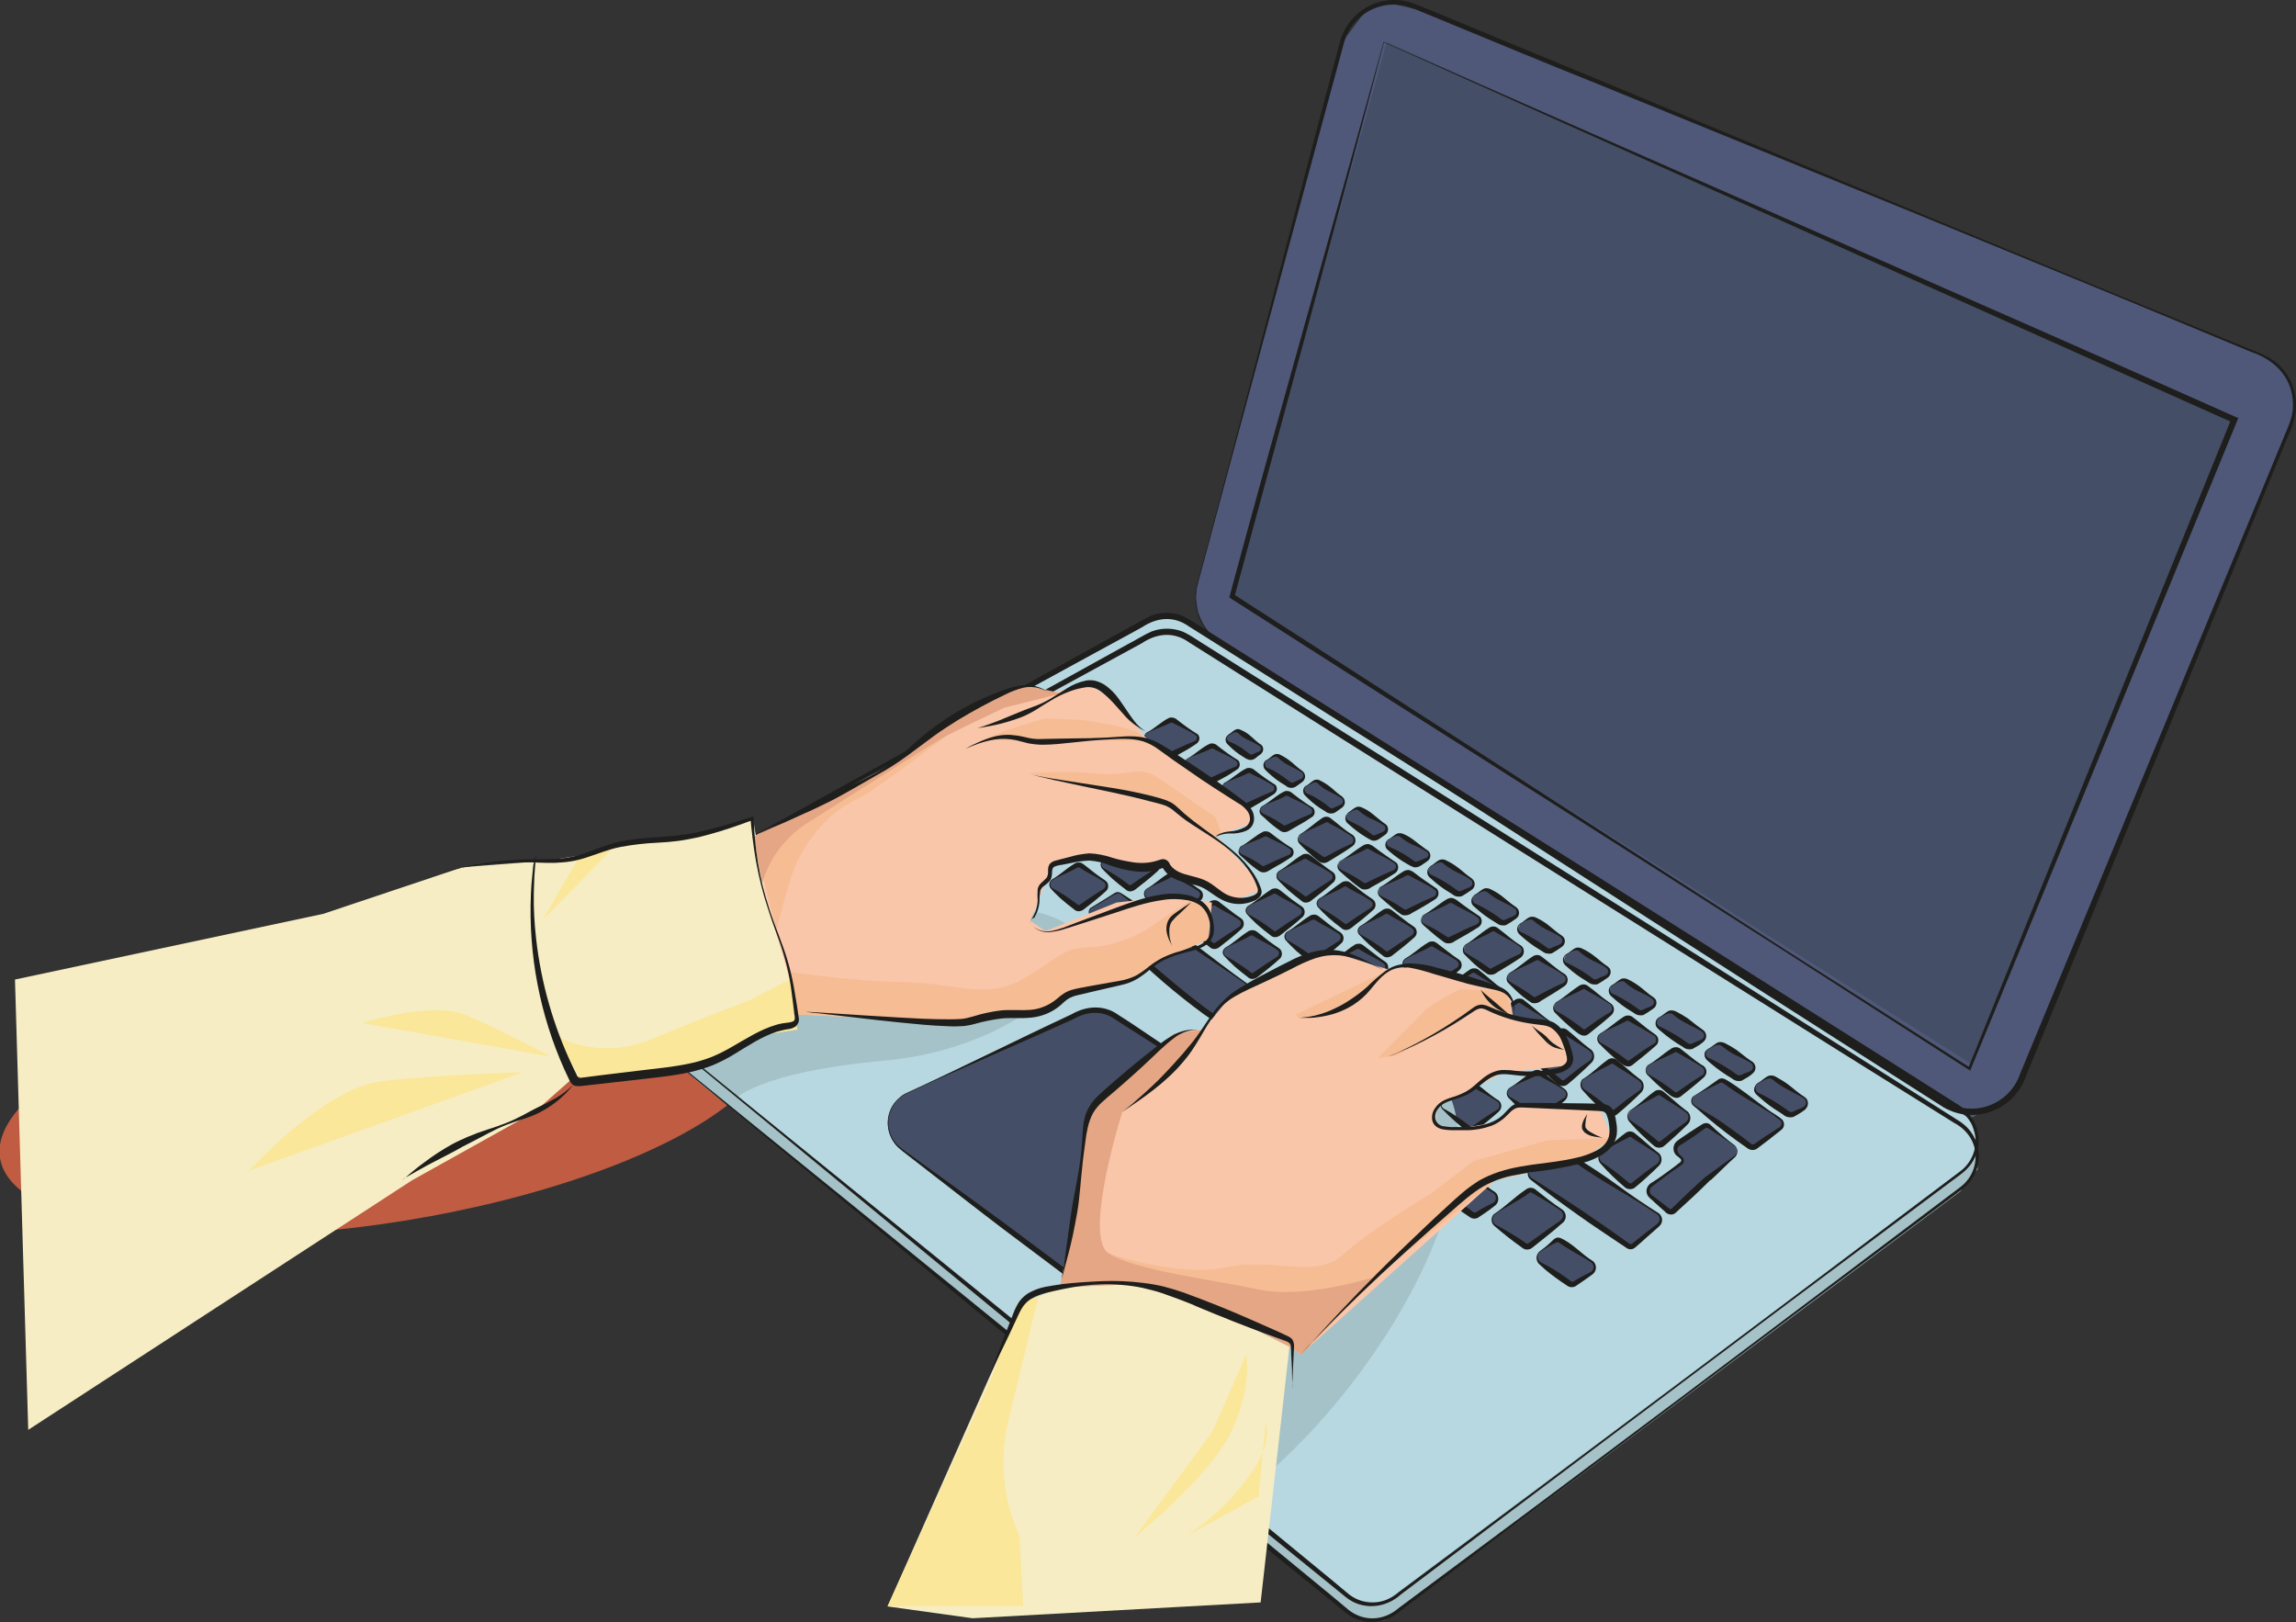 <?xml version="1.0" encoding="utf-8"?>
<!-- Generator: Adobe Illustrator 26.0.3, SVG Export Plug-In . SVG Version: 6.00 Build 0)  -->
<svg version="1.1" id="Слой_1" xmlns="http://www.w3.org/2000/svg" xmlns:xlink="http://www.w3.org/1999/xlink" x="0px" y="0px"
	 viewBox="0 0 797 563" style="enable-background:new 0 0 797 563;" xml:space="preserve">
<rect x="0" y="0" width="797" height="563" fill="#333333" stroke="none"/>
<style type="text/css">
	.st0{fill:#BF5C42;}
	.st1{fill:#B7D8E1;}
	.st2{fill:#4F5878;}
	.st3{fill:#444E66;}
	.st4{fill:#A5C2C8;}
	.st5{fill:#1E1E1C;}
	.st6{fill:#F9C6A9;}
	.st7{fill:#F7EDC4;}
	.st8{fill:#FAE79A;}
	.st9{fill:#F6BC94;}
	.st10{fill:#E4A684;}
</style>
<g id="Слой_2_00000006672532400875384610000002185127919412928699_">
	<g id="Слой_1-2">
		<ellipse transform="matrix(0.987 -0.161 0.161 0.987 -59.609 26.616)" class="st0" cx="134" cy="380.1" rx="135.6" ry="44"/>
		<polygon class="st1" points="200.9,341.5 201.2,325.4 402,214.3 410.4,214.9 684,388.3 686.5,396.8 684.5,409 480.4,562.4 
			472.2,562.4 		"/>
		<polygon class="st2" points="421.9,222.2 417.8,217.1 415.8,212.7 415,207.6 415.3,204.2 465.9,14.7 474.2,3.6 481.4,0.9 
			495.7,4.2 786.4,123.9 791.8,128.1 795.3,133.9 796.7,140.6 795.1,147.7 698.9,379.1 684,388.3 676.5,384.1 		"/>
		<g id="кнопки">
			<path class="st3" d="M398,254.4l7.7-4.3c0.5-0.4,1.2-0.4,1.8,0l7.6,4.7c0.8,0.5,1,1.5,0.5,2.3c-0.1,0.2-0.3,0.4-0.6,0.5l-8.4,4.4
				c-0.5,0.3-1.2,0.3-1.7-0.1l-6.9-4.8c-0.8-0.5-1-1.5-0.5-2.3C397.7,254.7,397.8,254.5,398,254.4z"/>
			<path class="st3" d="M412.2,263.4l7.7-4.3c0.5-0.4,1.2-0.4,1.8,0l7.6,4.7c0.8,0.5,0.9,1.5,0.4,2.3c-0.1,0.2-0.3,0.4-0.5,0.5
				l-8.4,4.3c-0.5,0.3-1.2,0.3-1.7-0.1l-6.9-4.8c-0.7-0.5-0.9-1.5-0.4-2.3C411.8,263.6,412,263.5,412.2,263.4z"/>
			<path class="st3" d="M425,271.9l7.7-4.3c0.5-0.4,1.2-0.4,1.8,0l7.6,4.7c0.8,0.5,1,1.5,0.5,2.3c-0.1,0.2-0.3,0.4-0.6,0.5l-8.4,4.3
				c-0.5,0.3-1.2,0.3-1.7-0.1l-6.9-4.8c-0.7-0.5-0.9-1.5-0.4-2.3C424.7,272.1,424.8,272,425,271.9z"/>
			<path class="st3" d="M438.1,279.9l7.7-4.3c0.5-0.4,1.2-0.4,1.8,0l7.6,4.7c0.8,0.5,1,1.5,0.5,2.3c-0.1,0.2-0.3,0.4-0.6,0.5
				l-8.4,4.3c-0.5,0.3-1.2,0.3-1.7-0.1l-6.9-4.8c-0.7-0.5-0.9-1.5-0.4-2.3C437.8,280.1,438,280,438.1,279.9z"/>
			<path class="st3" d="M430.8,293.9l7.7-4.3c0.5-0.4,1.2-0.4,1.8,0l7.6,4.7c0.8,0.5,1,1.5,0.5,2.3c-0.1,0.2-0.3,0.4-0.6,0.5
				l-8.4,4.3c-0.5,0.3-1.2,0.3-1.7-0.1l-6.9-4.8c-0.7-0.5-0.9-1.5-0.4-2.3C430.4,294.1,430.6,294,430.8,293.9z"/>
			<path class="st3" d="M451.5,289.6l8.1-4.9c0.6-0.4,1.3-0.4,1.9,0l8,5.4c0.9,0.7,1,2,0.3,2.8c-0.1,0.1-0.3,0.3-0.4,0.4l-8.8,5
				c-0.6,0.4-1.3,0.3-1.8-0.1l-7.2-5.5c-0.9-0.7-1-2-0.3-2.8C451.2,289.8,451.3,289.7,451.5,289.6z"/>
			<path class="st3" d="M465.2,299l8.6-4.8c0.6-0.4,1.4-0.4,2,0l8.4,5.3c0.8,0.6,1.1,1.7,0.5,2.6c-0.2,0.2-0.4,0.4-0.6,0.6l-9.3,4.9
				c-0.6,0.3-1.4,0.3-1.9-0.1l-7.7-5.4c-0.8-0.6-1-1.8-0.3-2.6C464.9,299.2,465,299.1,465.2,299z"/>
			<path class="st3" d="M479.2,308l8.6-4.8c0.6-0.4,1.4-0.4,2,0l8.4,5.3c0.8,0.6,1.1,1.7,0.5,2.6c-0.2,0.2-0.4,0.4-0.6,0.6l-9.3,4.9
				c-0.6,0.4-1.4,0.3-1.9-0.1l-7.6-5.4c-0.8-0.6-1-1.8-0.4-2.6C478.8,308.3,479,308.1,479.2,308z"/>
			<path class="st3" d="M494.2,317.7l8.6-4.8c0.6-0.4,1.4-0.4,2,0l8.4,5.3c0.8,0.6,1.1,1.7,0.5,2.6c-0.2,0.2-0.4,0.4-0.6,0.6
				l-9.4,4.9c-0.6,0.4-1.4,0.3-1.9-0.1l-7.6-5.4c-0.8-0.6-1-1.8-0.4-2.6C493.8,318,494,317.8,494.2,317.7z"/>
			<path class="st3" d="M508.9,327.9l8.6-5.1c0.6-0.4,1.4-0.4,2,0l8.4,5.6c0.9,0.6,1.1,1.9,0.5,2.8c-0.2,0.2-0.4,0.4-0.6,0.6
				l-9.4,5.3c-0.6,0.4-1.4,0.3-1.9-0.1l-7.6-5.7c-0.9-0.7-1-2-0.3-2.9C508.6,328.1,508.7,328,508.9,327.9z"/>
			<path class="st3" d="M524.1,337.8l8.6-5.1c0.6-0.4,1.4-0.4,2,0l8.4,5.6c0.9,0.7,1.1,2,0.4,2.9c-0.1,0.2-0.3,0.3-0.5,0.5l-9.3,5.2
				c-0.6,0.4-1.4,0.3-1.9-0.1l-7.7-5.7c-0.9-0.7-1-2-0.3-2.9C523.8,338.1,523.9,337.9,524.1,337.8z"/>
			<path class="st3" d="M540.2,347.9l8.6-5.1c0.6-0.4,1.4-0.4,2,0l8.4,5.6c0.9,0.7,1.1,2,0.4,2.9c-0.1,0.2-0.3,0.3-0.5,0.5l-8.3,6.2
				c-0.6,0.4-1.4,0.3-1.9-0.1l-8.7-6.7c-0.9-0.7-1-2-0.3-2.9C539.9,348.2,540,348,540.2,347.9z"/>
			<path class="st3" d="M444,302.4l8.2-4.9c0.6-0.4,1.3-0.4,1.9,0l8.1,5.4c0.9,0.6,1,1.9,0.4,2.7c-0.1,0.2-0.3,0.3-0.5,0.5l-8,5.9
				c-0.6,0.4-1.3,0.3-1.9-0.1l-8.3-6.3c-0.9-0.6-1-1.9-0.4-2.7C443.7,302.7,443.8,302.5,444,302.4z"/>
			<path class="st3" d="M433.4,314.5l8.2-4.9c0.6-0.4,1.3-0.4,1.9,0l8.1,5.4c0.9,0.6,1,1.9,0.4,2.7c-0.1,0.2-0.3,0.3-0.5,0.5l-8,5.9
				c-0.6,0.4-1.3,0.3-1.9-0.1l-8.4-6.4c-0.8-0.7-1-1.9-0.3-2.7C433.1,314.7,433.2,314.6,433.4,314.5z"/>
			<path class="st3" d="M446.8,323.5l8.2-4.9c0.6-0.4,1.3-0.4,1.9,0l8.1,5.4c0.9,0.7,1,2,0.3,2.8c-0.1,0.1-0.2,0.3-0.4,0.4l-8,5.9
				c-0.6,0.4-1.3,0.3-1.9-0.1l-8.4-6.4c-0.8-0.7-1-1.9-0.3-2.7C446.5,323.7,446.7,323.6,446.8,323.5z"/>
			<path class="st3" d="M425.4,329l8.2-4.9c0.6-0.4,1.3-0.4,1.9,0l8.1,5.4c0.9,0.6,1,1.9,0.4,2.7c-0.1,0.2-0.3,0.3-0.5,0.5l-8,5.9
				c-0.6,0.4-1.3,0.3-1.9-0.1l-8.4-6.4c-0.8-0.7-1-1.9-0.3-2.7C425.1,329.2,425.3,329.1,425.4,329z"/>
			<path class="st3" d="M412.2,318.6l8.2-4.9c0.6-0.4,1.3-0.4,1.9,0l8.1,5.4c0.9,0.7,1,2,0.3,2.8c-0.1,0.1-0.2,0.3-0.4,0.4l-8,5.9
				c-0.6,0.4-1.3,0.3-1.9-0.1l-8.4-6.4c-0.8-0.7-0.9-2-0.2-2.8C412,318.7,412.1,318.7,412.2,318.6z"/>
			<path class="st3" d="M398.1,308.6l8.2-4.9c0.6-0.4,1.3-0.4,1.9,0l8.1,5.4c0.9,0.7,1,2,0.3,2.8c-0.1,0.1-0.3,0.3-0.4,0.4l-8,5.9
				c-0.6,0.4-1.3,0.3-1.9-0.1l-8.4-6.3c-0.8-0.7-1-1.9-0.3-2.7C397.8,308.8,397.9,308.7,398.1,308.6z"/>
			<path class="st3" d="M383,298.5l8.2-4.9c0.6-0.4,1.3-0.4,1.9,0l8.1,5.4c0.9,0.7,1,2,0.3,2.8c-0.1,0.1-0.3,0.3-0.4,0.4l-8,5.9
				c-0.6,0.4-1.3,0.3-1.9-0.1l-8.3-6.3c-0.9-0.6-1-1.9-0.4-2.7C382.7,298.7,382.8,298.6,383,298.5z"/>
			<path class="st3" d="M365.2,305.4l8.2-4.9c0.6-0.4,1.3-0.4,1.9,0l8.1,5.4c0.9,0.6,1,1.9,0.4,2.7c-0.1,0.2-0.3,0.3-0.5,0.5l-8,5.9
				c-0.6,0.4-1.3,0.3-1.9-0.1l-8.4-6.4c-0.8-0.7-1-1.9-0.3-2.7C364.9,305.6,365.1,305.5,365.2,305.4z"/>
			<path class="st3" d="M378.9,315l8.2-4.9c0.6-0.4,1.3-0.4,1.9,0l54,38.6c0.9,0.7,1,2,0.3,2.8c-0.1,0.1-0.2,0.3-0.4,0.4l-8,5.9
				c-4.9,7.3-47.1-33-47.7-33.4l-8.4-6.4c-0.9-0.6-1-1.9-0.4-2.7C378.6,315.2,378.7,315.1,378.9,315z"/>
			<path class="st3" d="M462.4,333.7l8.2-4.9c0.6-0.4,1.3-0.4,1.9,0l8.1,5.4c0.9,0.6,1,1.9,0.4,2.7c-0.1,0.2-0.3,0.3-0.5,0.5l-8,5.9
				c-0.6,0.4-1.3,0.3-1.9-0.1l-8.4-6.4c-0.8-0.7-1-1.9-0.3-2.7C462.1,333.9,462.2,333.8,462.4,333.7z"/>
			<path class="st3" d="M458,312l8.2-4.9c0.6-0.4,1.3-0.4,1.9,0l8.1,5.4c0.9,0.6,1,1.9,0.4,2.7c-0.1,0.2-0.3,0.3-0.5,0.5l-8,5.9
				c-0.6,0.4-1.3,0.3-1.9-0.1l-8.4-6.4c-0.8-0.7-1-1.9-0.3-2.7C457.7,312.2,457.9,312.1,458,312z"/>
			<path class="st3" d="M314.5,379.6l59.7-27.5c4.3-2.3,9.4-1.9,13.4,0.8l55.6,36.3c5.2,3.5,6.5,10.6,3,15.8c-1.2,1.7-2.8,3.1-4.8,4
				l-58.3,34c-4.2,2-9.3,1.6-13.1-1.2l-57-42.8c-5.1-3.6-6.4-10.7-2.8-15.8C311.3,381.7,312.8,380.4,314.5,379.6z"/>
			<path class="st3" d="M472.3,321.5l8.2-4.9c0.6-0.4,1.3-0.4,1.9,0l8.1,5.4c0.9,0.6,1,1.9,0.4,2.7c-0.1,0.2-0.3,0.3-0.5,0.5l-8,5.9
				c-0.6,0.4-1.3,0.3-1.9-0.1l-8.4-6.4c-0.8-0.7-1-1.9-0.3-2.7C472,321.7,472.1,321.6,472.3,321.5z"/>
			<path class="st3" d="M487.8,332.8l8.2-4.9c0.6-0.4,1.3-0.4,1.9,0l8.1,5.4c0.9,0.6,1,1.9,0.4,2.7c-0.1,0.2-0.3,0.3-0.5,0.5l-8,5.9
				c-0.6,0.4-1.3,0.3-1.9-0.1l-8.4-6.4c-0.8-0.7-1-1.9-0.3-2.7C487.6,333,487.7,332.9,487.8,332.8z"/>
			<path class="st3" d="M501.4,343.2l9.2-5.9c0.6-0.5,1.5-0.5,2.1,0l9.1,6.5c1,0.9,1.2,2.5,0.3,3.5c-0.1,0.1-0.2,0.2-0.4,0.4
				l-8.9,7.2c-0.6,0.4-1.5,0.4-2.1-0.1l-9.3-7.8c-1-0.9-1.1-2.5-0.2-3.5C501.2,343.4,501.3,343.3,501.4,343.2z"/>
			<path class="st3" d="M517.1,353.7l9.2-5.9c0.6-0.5,1.5-0.5,2.1,0l9.1,6.5c1,0.9,1.2,2.5,0.3,3.5c-0.1,0.1-0.2,0.2-0.4,0.4
				l-8.9,7.2c-0.6,0.4-1.5,0.4-2.1-0.1l-9.4-7.7c-1-0.9-1.1-2.5-0.2-3.5C516.9,353.9,517,353.8,517.1,353.7z"/>
			<path class="st3" d="M532.6,364l8.9-5.9c0.6-0.5,1.4-0.5,2,0l8.8,6.5c1,1,1.1,2.6,0.2,3.6c-0.1,0.1-0.2,0.2-0.3,0.3l-8.6,7.2
				c-0.6,0.4-1.4,0.4-2-0.1l-9-7.8c-1-1-1-2.6,0-3.6C532.5,364.1,532.5,364.1,532.6,364z"/>
			<path class="st3" d="M549.7,374.5l8.9-5.9c0.6-0.5,1.4-0.5,2,0l8.8,6.5c1,1,1.1,2.6,0.2,3.6c-0.1,0.1-0.2,0.2-0.3,0.3l-8.6,7.2
				c-0.6,0.4-1.4,0.4-2-0.1l-9-7.8c-1-1-1-2.6,0-3.6C549.6,374.6,549.7,374.5,549.7,374.5z"/>
			<path class="st3" d="M566,385.4l8.9-5.9c0.6-0.5,1.4-0.5,2,0l8.8,6.5c1,1,1.1,2.6,0.2,3.6c-0.1,0.1-0.2,0.2-0.3,0.3l-8.6,7.2
				c-0.6,0.4-1.4,0.4-2-0.1l-9-7.8c-1-1-1-2.6,0-3.6C565.9,385.5,566,385.5,566,385.4z"/>
			<path class="st3" d="M556,399.9l8.9-5.9c0.6-0.5,1.4-0.5,2,0l8.7,6.5c1,0.9,1.1,2.6,0.2,3.6c-0.1,0.1-0.2,0.2-0.3,0.3l-8.6,7.2
				c-0.6,0.4-1.4,0.4-2-0.1l-9-7.8c-1-1-1-2.6-0.1-3.6C555.9,400,555.9,399.9,556,399.9z"/>
			<path class="st3" d="M518.9,421.4l11.5-8c0.6-0.5,1.4-0.5,2,0l9.8,6.7c1,1,1.1,2.6,0.2,3.6c-0.1,0.1-0.2,0.2-0.3,0.3l-11,8.4
				c-0.6,0.4-1.4,0.4-2-0.1l-10.3-7.1c-1-1-1.1-2.6-0.1-3.6C518.8,421.5,518.8,421.4,518.9,421.4z"/>
			<path class="st3" d="M534.4,434.5l5.5-3.9l0,0c0.8-0.6,1.7-0.1,2.5,0.4l10.3,6.9c1,0.9,1.1,2.6,0.2,3.6c-0.1,0.1-0.2,0.2-0.3,0.3
				l-6,3.7c-0.6,0.4-1.4,0.4-2-0.1l-10.3-7.1c-1-1-1.1-2.6-0.1-3.6C534.3,434.6,534.4,434.5,534.4,434.5z"/>
			<path class="st3" d="M500.6,410.5l5.5-3.9l0,0c0.8-0.6,1.7-0.1,2.5,0.4l10.3,6.9c1,1,1.1,2.6,0.2,3.6c-0.1,0.1-0.2,0.2-0.3,0.3
				l-6,3.7c-0.6,0.4-1.4,0.4-2-0.1l-10.3-7.1c-1-1-1-2.6,0-3.6C500.5,410.6,500.5,410.6,500.6,410.5z"/>
			<path class="st3" d="M531.3,405.3l13.2-2.9c0.6-0.5,1.5-0.5,2,0l29,19c1,0.9,1.1,2.5,0.2,3.6c-0.1,0.1-0.2,0.2-0.3,0.3l-8.6,7.2
				c-0.6,0.4-1.4,0.4-2-0.1L531.2,409c-1-1-1-2.6-0.1-3.6C531.2,405.4,531.3,405.3,531.3,405.3z"/>
			<path class="st3" d="M602.1,397.7l-8.8-6.5c-0.6-0.5-1.4-0.5-2,0l-8.9,5.9c-1.1,0.9-1.2,2.5-0.2,3.6c0.1,0.1,0.1,0.1,0.2,0.2
				l1.2,1c0.5,0.4,0.6,1.2,0.2,1.8c-0.1,0.1-0.2,0.2-0.3,0.2l-10.6,7.5c-1.1,0.9-1.2,2.5-0.2,3.6c0.1,0.1,0.1,0.1,0.2,0.2l5.9,4.9
				c0.6,0.5,1.4,0.5,2,0.1l11.9-11.2c0.1-0.1,0.2-0.2,0.3-0.2c0.1,0,0.2-0.1,0.3-0.2l8.6-7.2c1.1-0.9,1.3-2.5,0.4-3.6
				C602.3,397.9,602.2,397.8,602.1,397.7z"/>
			<path class="st3" d="M555.6,358.8l8.5-5.1c0.6-0.4,1.4-0.4,2,0l8.4,5.6c0.9,0.7,1.1,2,0.4,2.9c-0.1,0.2-0.3,0.3-0.5,0.5l-8.3,6.2
				c-0.6,0.4-1.4,0.3-1.9-0.1l-8.7-6.7c-0.9-0.7-1-2-0.3-2.9C555.3,359,555.5,358.9,555.6,358.8z"/>
			<path class="st3" d="M524.1,377.7l8.6-5.1c0.6-0.4,1.4-0.4,2,0l8.4,5.6c0.9,0.7,1.1,2,0.4,2.9c-0.1,0.2-0.3,0.3-0.5,0.5l-8.3,6.2
				c-0.6,0.4-1.4,0.3-1.9-0.1L524,381c-0.9-0.7-1.1-2-0.4-2.9C523.8,377.9,523.9,377.8,524.1,377.7z"/>
			<path class="st3" d="M501.1,381.7l8.5-5.1c0.6-0.4,1.4-0.4,2,0l8.4,5.6c0.9,0.7,1.1,2,0.4,2.9c-0.1,0.2-0.3,0.3-0.5,0.5l-8.3,6.2
				c-0.6,0.4-1.4,0.3-1.9-0.1L501,385c-0.9-0.7-1.1-2-0.4-2.9C500.8,381.9,500.9,381.8,501.1,381.7z"/>
			<path class="st3" d="M572.1,369.8l8.6-5.1c0.6-0.4,1.4-0.4,2,0l8.4,5.6c0.9,0.7,1.1,2,0.4,2.9c-0.1,0.2-0.3,0.3-0.5,0.5l-8.3,6.2
				c-0.6,0.4-1.4,0.3-1.9-0.1l-8.7-6.7c-0.9-0.7-1-2-0.3-2.9C571.8,370,572,369.9,572.1,369.8z"/>
			<path class="st3" d="M588,380.5l8.6-5.1c0.6-0.4,1.4-0.4,2,0l19.3,13.1c0.9,0.7,1.1,2,0.4,2.9c-0.1,0.2-0.3,0.3-0.5,0.5l-8.6,6.1
				c-0.6,0.4-1.4,0.3-1.9-0.1L588,383.7c-0.9-0.7-1.1-2-0.4-2.9C587.7,380.7,587.9,380.6,588,380.5z"/>
			<path class="st3" d="M426.5,255l2-1.3c0.5-0.4,1.2-0.4,1.8,0l7.1,4.8c0.8,0.5,1,1.5,0.5,2.3c-0.1,0.2-0.3,0.4-0.6,0.5l-2.3,1.3
				c-0.5,0.3-1.2,0.3-1.7-0.1l-6.9-4.8c-0.7-0.5-0.9-1.6-0.4-2.3C426.1,255.3,426.3,255.2,426.5,255z"/>
			<path class="st3" d="M439.8,263.9l2.2-1.4c0.6-0.4,1.4-0.4,2,0l7.9,5.3c0.8,0.6,1.1,1.7,0.5,2.5c-0.2,0.2-0.4,0.4-0.6,0.6
				l-2.5,1.4c-0.6,0.4-1.4,0.3-1.9-0.1l-7.7-5.3c-0.8-0.6-1-1.7-0.4-2.5C439.4,264.2,439.6,264,439.8,263.9z"/>
			<path class="st3" d="M453.6,272.8l2.2-1.4c0.6-0.4,1.4-0.4,2,0l8,5.3c0.8,0.6,1.1,1.7,0.5,2.5c-0.2,0.2-0.4,0.4-0.6,0.6l-2.5,1.4
				c-0.6,0.4-1.4,0.3-1.9-0.1l-7.7-5.3c-0.8-0.6-1.1-1.7-0.5-2.5C453.2,273.1,453.4,272.9,453.6,272.8z"/>
			<path class="st3" d="M468,282.2l2.3-1.4c0.6-0.4,1.4-0.4,2.1,0l8.2,5.3c0.8,0.5,1.1,1.6,0.6,2.5c-0.2,0.3-0.4,0.5-0.7,0.6
				l-2.6,1.4c-0.6,0.4-1.4,0.3-2-0.1l-8-5.3c-0.8-0.5-1-1.7-0.5-2.5C467.6,282.6,467.8,282.4,468,282.2z"/>
			<path class="st3" d="M482,291.4l2.4-1.4c0.7-0.4,1.5-0.4,2.2,0l8.6,5.3c0.8,0.5,1.1,1.5,0.6,2.4c-0.2,0.3-0.4,0.6-0.8,0.7
				l-2.7,1.4c-0.7,0.3-1.5,0.3-2.1-0.1l-8.4-5.3c-0.8-0.5-1.1-1.6-0.6-2.4C481.5,291.7,481.7,291.5,482,291.4z"/>
			<path class="st3" d="M496.7,300.7l2.6-1.6c0.7-0.4,1.6-0.4,2.3,0l9.1,5.9c0.9,0.6,1.2,1.8,0.6,2.8c-0.2,0.3-0.4,0.5-0.7,0.7
				l-2.9,1.6c-0.7,0.4-1.6,0.3-2.2-0.1l-8.8-5.9c-0.9-0.6-1.1-1.9-0.5-2.8C496.2,301.1,496.4,300.9,496.7,300.7z"/>
			<path class="st3" d="M512,310.7l2.5-1.6c0.7-0.4,1.6-0.4,2.3,0l9.1,5.9c0.9,0.6,1.2,1.8,0.6,2.8c-0.2,0.3-0.4,0.5-0.7,0.7
				l-2.8,1.6c-0.7,0.4-1.6,0.3-2.2-0.1l-8.8-5.9c-0.9-0.6-1.2-1.9-0.6-2.8C511.5,311.1,511.8,310.9,512,310.7z"/>
			<path class="st3" d="M527.9,320.6l2.6-1.5c0.7-0.4,1.6-0.4,2.3,0l9.1,5.9c0.9,0.6,1.2,1.8,0.6,2.8c-0.2,0.3-0.4,0.5-0.7,0.7
				l-2.8,1.6c-0.7,0.4-1.6,0.4-2.2-0.1l-8.8-5.8c-0.9-0.6-1.2-1.8-0.6-2.8C527.4,321,527.6,320.7,527.9,320.6z"/>
			<path class="st3" d="M543.8,331.3l2.6-1.6c0.7-0.4,1.6-0.4,2.3,0l9.1,5.9c0.9,0.6,1.2,1.8,0.6,2.8c-0.2,0.3-0.4,0.5-0.7,0.7
				l-2.8,1.6c-0.7,0.4-1.6,0.4-2.2-0.1l-8.8-5.9c-0.9-0.6-1.1-1.9-0.5-2.8C543.3,331.6,543.5,331.4,543.8,331.3z"/>
			<path class="st3" d="M559.7,342l2.6-1.6c0.7-0.4,1.6-0.4,2.3,0l9.1,5.9c0.9,0.6,1.2,1.8,0.6,2.8c-0.2,0.3-0.4,0.5-0.7,0.7
				l-2.9,1.6c-0.7,0.4-1.6,0.4-2.2-0.1l-8.8-5.9c-0.9-0.6-1.1-1.9-0.5-2.8C559.2,342.3,559.4,342.1,559.7,342z"/>
			<path class="st3" d="M575.9,353.2l2.7-1.6c0.8-0.5,1.7-0.5,2.4,0l9.8,6.2c1,0.6,1.3,1.9,0.7,2.8c-0.2,0.3-0.5,0.6-0.8,0.8
				l-3.1,1.6c-0.8,0.4-1.7,0.4-2.4-0.1l-9.5-6.2c-1-0.6-1.2-1.9-0.6-2.8C575.4,353.6,575.7,353.4,575.9,353.2z"/>
			<path class="st3" d="M592.9,364.1l2.7-1.6c0.7-0.5,1.7-0.5,2.4,0l9.8,6.2c1,0.6,1.3,1.9,0.7,2.8c-0.2,0.3-0.5,0.6-0.8,0.8
				l-3.1,1.7c-0.8,0.4-1.7,0.4-2.4-0.1l-9.5-6.2c-1-0.6-1.3-1.8-0.7-2.8C592.3,364.6,592.6,364.3,592.9,364.1z"/>
			<path class="st3" d="M610.3,376l2.9-1.8c0.8-0.5,1.8-0.5,2.6,0l10.4,6.8c1.1,0.7,1.4,2.1,0.7,3.1c-0.2,0.3-0.5,0.6-0.9,0.8
				l-3.3,1.8c-0.8,0.4-1.8,0.4-2.5-0.1l-10.1-6.7c-1.1-0.7-1.4-2.1-0.7-3.1C609.7,376.4,610,376.2,610.3,376z"/>
		</g>
		<polygon class="st3" points="427.7,207 481.4,14.6 775.5,146.4 684,369.1 		"/>
		
			<ellipse transform="matrix(0.611 -0.791 0.791 0.611 -189.625 520.43)" class="st4" cx="434.9" cy="453.2" rx="102.3" ry="43.9"/>
		<path class="st4" d="M374.2,326.3c3.3,13-25.5,38-66.7,41.8c-45.7,4.2-52.6,13.5-54.9,15.3c0,0-19.2-13.4-21-20.7
			c-3.3-13,24.1-31.6,64.2-41.6S370.9,313.3,374.2,326.3z"/>
		<polygon class="st4" points="244.1,371 470.7,555.4 480.3,556.3 682.5,405.5 686,399.1 686.5,405.8 680.5,413.5 483.5,560.7 
			476.4,562.4 469,560.3 237.5,371 		"/>
		<g id="корпус">
			<path class="st5" d="M207.8,341.2c82.9,67.6,171.8,139,254.1,206.9l3.6,3l1.8,1.5c5.4,4.9,12.8,4.8,18.3,0
				c61.6-45.7,133.6-99.8,194.8-146c5-3.7,6.8-10.4,4.2-16c-1.3-2.7-3.5-4.9-6.2-6.3c-4.6-2.8-34.3-21.5-39.7-24.8
				c-59.2-37.1-166.6-104.5-225.9-142c-5.3-3.8-11.1-3.3-16.5,0.3c-52.5,28.7-124.5,67.5-176.9,96.1l-8.2,4.5
				c-1.4,0.7-2.7,1.5-3.9,2.5c-5.5,5-5.9,13.6-0.9,19.1C206.8,340.4,207.3,340.8,207.8,341.2L207.8,341.2z M207.6,341.4
				c-5.9-4.9-6.7-13.6-1.8-19.5c1.4-1.7,3.2-3,5.2-3.9c53.8-29.7,126.2-70,180.2-99.8c2.4-1.2,5.9-3.4,8.4-4.5
				c3.2-1.2,6.6-1.3,9.9-0.3c2.6,0.9,6,3.3,8.3,4.7c20.2,12.7,135.7,85.5,158.4,99.8c25,15.9,78.3,49.5,102.8,65.1
				c1.4,0.8,2.7,1.8,3.8,2.9c4.7,4.9,5.4,12.4,1.5,18c-0.9,1.3-2.1,2.5-3.4,3.5l-60,44.8c-40.7,30.5-93.9,70.4-134.7,101.3
				c-5.3,4.8-13.3,5.5-19,0.9c-0.3-0.2-2.3-1.9-2.7-2.2C380.4,484.2,291.6,410.2,207.6,341.4L207.6,341.4z"/>
			<path class="st5" d="M207.8,346.7c82.9,67.6,171.8,139,254.1,206.9l3.6,3l1.8,1.5c5.4,4.9,12.8,4.8,18.3,0
				c61.6-45.7,133.6-99.8,194.8-146c5-3.7,6.8-10.4,4.2-16c-1.3-2.7-3.5-4.9-6.2-6.3c-4.6-2.8-34.3-21.5-39.7-24.8
				c-59.2-37.1-166.6-104.5-225.9-142c-5.3-3.8-11.1-3.3-16.5,0.3c-52.5,28.7-124.5,67.5-176.9,96.1l-8.2,4.5
				c-1.4,0.7-2.7,1.5-3.9,2.5c-5.5,5-5.9,13.6-0.9,19.1C206.8,345.9,207.3,346.3,207.8,346.7L207.8,346.7z M207.6,346.8
				c-5.9-4.9-6.7-13.6-1.8-19.4c1.4-1.7,3.2-3.1,5.3-3.9c53.8-29.7,126.2-70,180.2-99.8c2.4-1.2,5.9-3.4,8.4-4.5
				c3.2-1.2,6.6-1.3,9.9-0.3c2.6,0.8,6,3.3,8.3,4.7c20.2,12.7,135.7,85.5,158.4,99.8c25,15.9,78.3,49.5,102.8,65.1
				c1.4,0.8,2.7,1.8,3.8,2.9c4.7,4.9,5.4,12.4,1.5,18c-0.9,1.3-2.1,2.5-3.4,3.5l-60,44.8c-40.7,30.5-93.9,70.4-134.7,101.3
				c-5.3,4.8-13.3,5.5-19,0.9c-0.3-0.2-2.3-1.9-2.7-2.2C380.4,489.7,291.5,415.6,207.6,346.8L207.6,346.8z"/>
		</g>
		<g id="экран">
			<path class="st5" d="M415.6,202.5c15-55.7,34.8-132.7,49.6-188.2c2.5-8.8,10.6-14.7,19.7-14.3c3.1,0.1,6.2,1.3,9.1,2.5l8.5,3.5
				c10.5,4.4,39.9,16.5,50.8,21c72.4,30.2,156.2,65,228.5,94.5c2.8,1.2,5.8,2.2,8.2,4.2c4.9,4,7.5,10.3,7,16.6
				c-0.4,3.1-1.3,6.1-2.7,8.9l-3.5,8.5c-20.8,51-67.1,164.3-87.6,214c-3.6,10.3-14.9,15.8-25.2,12.2c-1.6-0.6-3.1-1.3-4.5-2.3
				l-7.7-4.9c-75.6-48-155.6-99.9-231.2-148.4l-7.7-4.9c-2.6-1.6-5.3-3.2-7.3-5.6C415.4,215.1,413.9,208.6,415.6,202.5L415.6,202.5z
				 M415.8,202.6c-1.6,6-0.1,12.3,4,17c1.9,2.4,4.7,3.8,7.2,5.5l7.7,4.9c75.9,48,156.6,98.7,232.1,146.9l7.7,4.9
				c8.1,5.5,19.1,3.3,24.6-4.8c0.9-1.3,1.6-2.7,2.1-4.2c20.3-49.2,67.6-163.2,88.5-213.6l3.5-8.5c1.2-2.8,2.4-5.5,2.7-8.6
				c0.7-10-5.4-16.9-14.6-20c-71.9-30-156.2-64.2-228.8-93.8c-10.9-4.3-40.2-16.4-50.8-20.8l-8.5-3.5c-2.6-1.1-5.6-2.3-8.5-2.4
				c-8.3-0.4-15.8,5-18.1,13C451.6,70.1,430.7,147,415.8,202.6z"/>
			<path class="st5" d="M480.4,14.7c-14.9,56.9-36.8,136.6-51.9,192.5l-0.4-1c57,36.5,134.7,86.9,191.7,123.5l64.1,40.9l-0.7,0.2
				c22.7-56.3,68.6-169.4,91.4-225.5l0.5,1.4C692.8,110,563.5,52.1,480.4,14.7z M480.3,14.5c83.9,37.1,212.9,93.2,295.7,130.2l1,0.4
				l-0.4,0.9c-23,56.1-69.3,169-92.5,225.1l-0.2,0.5l-0.5-0.3l-63.9-41.1c-57-36.5-135.3-86-192.3-122.5l-0.5-0.4l0.2-0.6
				C441.9,150.8,464.7,71.1,480.3,14.5L480.3,14.5z"/>
		</g>
		<g id="кнопки-2">
			<path class="st5" d="M398,254.3c2.9-1.4,5.1-3.9,8-5.2c1-0.2,2,0.1,2.7,0.8c2.3,1.8,4.6,3.5,7.1,5c0.8,0.9,0.7,2.2-0.2,3
				c-0.1,0.1-0.2,0.1-0.2,0.2c-1.6,1.1-3.2,2.1-4.9,3c-0.5,0.3-2.7,1.5-3.1,1.8c-1,0.6-2.2,0.5-3.1-0.1c-1.6-1.1-3.1-2.3-4.5-3.6
				c-0.5-0.5-1.4-1.3-1.9-1.7c-0.8-0.7-0.9-1.9-0.2-2.7C397.7,254.5,397.8,254.4,398,254.3L398,254.3z M398.1,254.5
				c-0.6,0.4-0.8,1.3-0.4,1.9c0.1,0.2,0.3,0.4,0.5,0.5l1,0.5c2.2,1,4.3,2.2,6.2,3.6c0.5,0.3,0.4,0.2,1.5-0.3l2.6-1.2
				c1.7-0.8,3.5-1.6,5.3-2.3c0.6-0.3,0.8-1,0.6-1.6c0-0.1-0.1-0.2-0.1-0.2c-2.2-1.7-5-2.8-7.5-4.1c-0.3-0.2-0.7-0.3-1-0.5
				c-0.3,0-0.4,0-0.7,0.2C403.5,252.3,400.6,253.1,398.1,254.5L398.1,254.5z"/>
			<path class="st5" d="M412.1,263.3c2.9-1.5,5-3.9,8-5.2c1-0.2,1.9,0.1,2.6,0.8c2.3,1.8,4.6,3.5,7.1,5c0.8,0.9,0.7,2.2-0.1,3
				c-0.1,0.1-0.2,0.1-0.3,0.2c-1.6,1.1-3.2,2.1-4.9,3c-0.5,0.2-2.7,1.5-3.1,1.7c-1,0.6-2.2,0.6-3.1-0.1c-1.6-1.1-3.1-2.3-4.5-3.6
				c-0.5-0.5-1.4-1.3-1.9-1.7c-0.8-0.7-0.9-1.9-0.2-2.7C411.8,263.5,412,263.4,412.1,263.3L412.1,263.3z M412.2,263.4
				c-0.6,0.4-0.8,1.3-0.4,1.9c0.1,0.2,0.3,0.3,0.5,0.5l1,0.5c2.2,1,4.3,2.2,6.2,3.6c0.5,0.3,0.4,0.2,1.5-0.3l2.6-1.2
				c1.7-0.8,3.5-1.6,5.3-2.3c0.6-0.3,0.8-1,0.6-1.5c0-0.1-0.1-0.2-0.1-0.2c-2.2-1.8-5-2.8-7.5-4.1c-0.3-0.2-0.7-0.4-1-0.5
				c-0.3,0-0.4,0-0.8,0.2C417.6,261.3,414.7,262,412.2,263.4L412.2,263.4z"/>
			<path class="st5" d="M424.9,271.8c2.9-1.5,5.1-3.9,8-5.2c1-0.2,2,0.1,2.7,0.8c2.3,1.8,4.6,3.5,7.1,5c0.8,0.9,0.7,2.2-0.2,3
				c-0.1,0.1-0.2,0.1-0.2,0.2c-1.6,1-3.2,2-4.9,3l-3.1,1.8c-1,0.6-2.2,0.5-3.1-0.1c-1.6-1.1-3.1-2.3-4.5-3.6
				c-0.5-0.5-1.4-1.3-1.9-1.7c-0.8-0.7-0.9-1.9-0.2-2.7C424.6,272,424.8,271.9,424.9,271.8L424.9,271.8z M425,272
				c-0.6,0.4-0.8,1.3-0.4,1.9c0.1,0.2,0.3,0.4,0.5,0.5l1,0.5c2.2,1,4.3,2.2,6.2,3.6c0.5,0.3,0.4,0.2,1.5-0.3l2.6-1.2
				c1.7-0.8,3.5-1.6,5.3-2.3c0.6-0.3,0.8-1,0.6-1.6c0-0.1-0.1-0.2-0.1-0.2c-2.2-1.7-5-2.8-7.5-4.1c-0.3-0.2-0.6-0.4-1-0.5
				c-0.3,0-0.4,0-0.7,0.2C430.4,269.8,427.5,270.5,425,272L425,272z"/>
			<path class="st5" d="M438.1,279.8c2.9-1.5,5-3.9,8-5.2c1-0.2,1.9,0.1,2.6,0.8c2.3,1.8,4.6,3.5,7.1,5c0.8,0.9,0.7,2.2-0.1,3
				c-0.1,0.1-0.2,0.1-0.3,0.2c-1.6,1.1-3.2,2.1-4.9,3l-3.1,1.8c-1,0.6-2.2,0.6-3.1-0.1c-1.6-1.1-3.1-2.3-4.5-3.6
				c-0.5-0.5-1.4-1.3-1.9-1.7c-0.8-0.7-0.9-1.9-0.2-2.7C437.8,280,437.9,279.9,438.1,279.8L438.1,279.8z M438.2,279.9
				c-0.6,0.4-0.8,1.3-0.4,1.9c0.1,0.2,0.3,0.3,0.5,0.5l1,0.5c2.2,1,4.3,2.2,6.2,3.6c0.5,0.3,0.4,0.2,1.5-0.3l2.6-1.2
				c1.7-0.8,3.5-1.6,5.3-2.3c0.6-0.3,0.8-1,0.5-1.6c0-0.1-0.1-0.1-0.1-0.2c-2.2-1.8-5-2.8-7.5-4.1c-0.3-0.2-0.7-0.4-1-0.5
				c-0.3,0-0.4,0-0.7,0.2C443.6,277.8,440.7,278.5,438.2,279.9L438.2,279.9z"/>
			<path class="st5" d="M430.7,293.8c2.9-1.5,5.1-3.9,8-5.2c1-0.2,2,0.1,2.7,0.8c2.3,1.8,4.6,3.5,7.1,5c0.8,0.9,0.7,2.2-0.1,3
				c-0.1,0.1-0.2,0.1-0.3,0.2c-1.6,1.1-3.2,2.1-4.9,3l-3.1,1.8c-1,0.6-2.2,0.5-3.1-0.1c-1.6-1.1-3.1-2.3-4.5-3.6
				c-0.5-0.5-1.4-1.3-1.9-1.7c-0.8-0.7-0.9-1.9-0.2-2.7C430.4,294,430.5,293.9,430.7,293.8z M430.8,294c-0.6,0.4-0.8,1.3-0.4,1.9
				c0.1,0.2,0.3,0.3,0.5,0.5l1,0.5c2.2,1,4.3,2.2,6.2,3.6c0.5,0.3,0.4,0.2,1.5-0.3l2.6-1.2c1.7-0.8,3.5-1.6,5.3-2.3
				c0.6-0.3,0.8-1,0.6-1.6c0-0.1-0.1-0.2-0.1-0.2c-2.2-1.8-5-2.8-7.5-4.1c-0.3-0.2-0.7-0.4-1-0.5c-0.3,0-0.4,0-0.8,0.2
				C436.2,291.8,433.3,292.5,430.8,294L430.8,294z"/>
			<path class="st5" d="M451.4,289.5c2.7-1.6,4.9-3.8,7.5-5.5c0.9-0.7,2.2-0.7,3.1,0.1c2.5,1.9,4.7,4,7.4,5.6
				c1.1,0.7,1.5,2.2,0.7,3.4c-0.2,0.2-0.4,0.5-0.6,0.6c-2.4,1.8-5.3,3.4-7.8,5l-0.7,0.4c-0.9,0.6-2.1,0.6-3,0
				c-1.8-1.3-3.4-2.8-5-4.3l-1.1-1.1c-0.4-0.4-0.8-0.8-1.1-1.2C450.2,291.5,450.5,290.2,451.4,289.5L451.4,289.5z M451.5,289.7
				c-0.8,0.6-0.9,1.7-0.3,2.4c0,0,0,0.1,0.1,0.1c0.8,0.6,1.7,1.1,2.6,1.6c1.8,1,3.5,2.2,5.2,3.4c0.3,0.2,0.6,0.4,1,0.2
				s2.9-1.5,3.4-1.8c1.8-1,3.7-1.9,5.6-2.7c0.7-0.4,0.9-1.4,0.5-2.1c-0.1-0.2-0.3-0.3-0.4-0.5c-2.4-1.6-4.8-3-7.4-4.3
				c-1.1-0.7-1.1-0.8-1.8-0.4C457.2,287.1,454.2,288,451.5,289.7L451.5,289.7z"/>
			<path class="st5" d="M465.1,298.9c2.8-1.5,5.2-3.7,8-5.4c0.6-0.4,1.4-0.6,2.1-0.5c0.6,0.2,1.2,0.5,1.7,0.9c3,2.3,4.8,3.5,7.9,5.6
				c0.8,1,0.7,2.5-0.2,3.3c-0.1,0.1-0.1,0.1-0.2,0.2c-2.6,1.7-5.5,3.4-8.3,4.9c-0.8,0.7-1.9,1-3,0.8c-0.4-0.1-0.7-0.3-1-0.5
				c-1.7-1.2-3.4-2.6-5-4c-0.7-0.7-1.8-1.5-2.4-2.2C464,301,464.2,299.7,465.1,298.9c0,0.1,0.1,0,0.1,0L465.1,298.9z M465.2,299
				c-0.7,0.5-0.9,1.5-0.4,2.2c0.1,0.1,0.1,0.2,0.2,0.3c0.6,0.5,2,1.1,2.8,1.5c1.9,1,3.7,2.1,5.5,3.3c0.6,0.4,0.6,0.3,1.8-0.3
				l2.9-1.4c1.9-0.9,3.9-1.8,5.8-2.6c0.7-0.4,1-1.2,0.6-1.9c0-0.1-0.1-0.1-0.1-0.2c-0.8-0.7-1.7-1.2-2.6-1.7
				c-2.1-1.2-4.3-2.1-6.4-3.4c-0.1-0.1-0.3-0.1-0.4-0.2c-0.4,0-0.5,0-0.9,0.2C471.2,296.5,468,297.4,465.2,299L465.2,299z"/>
			<path class="st5" d="M479.1,307.9c2.8-1.5,5.2-3.7,8-5.4c0.6-0.4,1.4-0.6,2.1-0.5c0.6,0.2,1.2,0.5,1.7,0.9c3,2.3,4.8,3.5,7.9,5.6
				c0.8,1,0.7,2.5-0.2,3.3c-0.1,0.1-0.1,0.1-0.2,0.2c-2.6,1.7-5.5,3.4-8.3,4.9c-0.8,0.7-1.9,0.9-3,0.8c-0.4-0.1-0.7-0.3-1-0.5
				c-1.7-1.2-3.4-2.6-5-4c-0.7-0.7-1.8-1.5-2.4-2.2C478,310.1,478.2,308.7,479.1,307.9c0,0.1,0.1,0,0.1,0L479.1,307.9z M479.2,308.1
				c-0.7,0.5-0.9,1.5-0.4,2.3c0.1,0.1,0.1,0.2,0.2,0.3c0.6,0.5,2,1.1,2.8,1.5c1.9,1,3.7,2.1,5.5,3.3c0.6,0.4,0.6,0.3,1.8-0.3
				l2.9-1.4c1.9-1,3.9-1.8,5.8-2.6c0.7-0.4,1-1.2,0.6-1.9c0-0.1-0.1-0.1-0.1-0.2c-0.8-0.7-1.7-1.2-2.6-1.7c-2.1-1.2-4.3-2.2-6.4-3.4
				c-0.1-0.1-0.3-0.1-0.4-0.2c-0.4,0-0.5,0-0.9,0.2C485.2,305.6,482,306.5,479.2,308.1L479.2,308.1z"/>
			<path class="st5" d="M494.1,317.6c2.8-1.5,5.2-3.7,8-5.4c0.6-0.4,1.4-0.6,2.1-0.5c0.6,0.2,1.2,0.5,1.7,0.9c3,2.3,4.8,3.5,7.9,5.6
				c0.8,1,0.7,2.5-0.2,3.3c-0.1,0.1-0.1,0.1-0.2,0.2c-2.6,1.7-5.6,3.4-8.3,4.9c-0.8,0.7-1.9,1-3,0.8c-0.4-0.1-0.7-0.3-1-0.5
				c-1.7-1.2-3.4-2.6-5-4c-0.7-0.7-1.8-1.5-2.4-2.2C493,319.8,493.2,318.4,494.1,317.6C494.1,317.7,494.2,317.7,494.1,317.6
				L494.1,317.6z M494.2,317.8c-0.7,0.5-1,1.5-0.5,2.2c0.1,0.1,0.1,0.2,0.2,0.3c0.6,0.5,2,1.1,2.8,1.5c1.9,1,3.7,2.1,5.5,3.3
				c0.6,0.4,0.6,0.3,1.8-0.3l2.9-1.4c1.9-1,3.9-1.8,5.8-2.6c0.7-0.4,1-1.2,0.6-1.9c0-0.1-0.1-0.1-0.1-0.2c-0.8-0.7-1.7-1.2-2.6-1.7
				c-2.1-1.2-4.3-2.1-6.4-3.4c-0.1-0.1-0.3-0.1-0.4-0.2c-0.3,0-0.6,0.1-0.9,0.2C500.2,315.3,497,316.2,494.2,317.8L494.2,317.8z"/>
			<path class="st5" d="M508.8,327.8c2.8-1.6,5.2-4,8-5.7c1-0.7,2.3-0.7,3.2,0.1c2.6,1.9,5,4.2,7.8,5.9c1.2,0.7,1.5,2.3,0.8,3.5
				c-0.2,0.3-0.4,0.5-0.6,0.7c-2.6,1.8-5.6,3.6-8.3,5.2c-0.9,0.8-2.1,1-3.2,0.7c-2.2-1.4-4.2-3-6-4.8c-0.8-0.8-1.6-1.5-2.4-2.4
				C507.5,329.9,507.8,328.5,508.8,327.8L508.8,327.8z M508.9,328c-0.8,0.6-1,1.7-0.4,2.5c0,0,0.1,0.1,0.1,0.1
				c0.9,0.6,1.8,1.2,2.7,1.7c1.9,1.1,3.7,2.3,5.5,3.6c0.5,0.4,0.6,0.4,1.1,0.1s3.1-1.6,3.6-1.9c1.9-1,3.9-2,5.9-2.9
				c0.8-0.4,1-1.4,0.6-2.2c0,0,0,0,0,0c-2.3-2.1-5.5-3.4-8.3-5.1c-1.2-0.7-1.2-0.9-2-0.4C514.9,325.2,511.7,326.2,508.9,328
				L508.9,328z"/>
			<path class="st5" d="M524,337.7c2.8-1.6,5.2-3.9,8-5.7c1-0.7,2.3-0.7,3.2,0.1c2.6,1.9,5,4.2,7.8,5.9c1.2,0.7,1.5,2.3,0.8,3.5
				c-0.2,0.3-0.4,0.5-0.6,0.7c-2.6,1.8-5.6,3.6-8.3,5.2c-0.9,0.8-2.1,1-3.2,0.7c-2.2-1.4-4.2-3-6-4.8c-0.8-0.8-1.6-1.5-2.4-2.4
				C522.7,339.8,523,338.5,524,337.7L524,337.7z M524.1,337.9c-0.8,0.6-1,1.8-0.3,2.6c0,0,0.1,0.1,0.1,0.1c0.9,0.6,1.8,1.1,2.7,1.6
				c1.9,1.1,3.7,2.3,5.5,3.6c0.5,0.4,0.6,0.4,1.1,0.1s3.1-1.6,3.6-1.9c1.9-1,3.9-2,5.9-2.8c0.8-0.4,1-1.4,0.6-2.2c0,0,0,0,0,0
				c-2.3-2.1-5.5-3.4-8.3-5.1c-1.2-0.7-1.2-0.9-2-0.4C530.1,335.1,526.9,336.2,524.1,337.9L524.1,337.9z"/>
			<path class="st5" d="M540.1,347.9c2.8-1.6,5.2-3.9,8-5.7c1-0.7,2.3-0.7,3.2,0.1c2.4,1.7,4.6,3.8,7.1,5.5l0.7,0.5
				c1.2,0.8,1.5,2.3,0.7,3.5c-0.1,0.2-0.3,0.4-0.5,0.6c-2.2,2-5.6,4.7-8,6.6c-1.8,1.3-3.5-0.3-4.9-1.4c-2.2-1.8-4.3-3.7-6.2-5.7
				c-1.1-0.8-1.4-2.3-0.6-3.4C539.8,348.2,540,348,540.1,347.9L540.1,347.9z M540.2,348c-0.8,0.6-1,1.8-0.3,2.6
				c0.2,0.3,0.5,0.5,0.8,0.6c3.1,1.7,6,3.7,8.8,5.9c0.2,0.2,0.5,0.2,0.8,0.1l-0.1,0l4.2-3c1.4-1,2.9-1.9,4.4-2.8
				c0.8-0.4,1-1.4,0.6-2.2c0,0,0-0.1,0-0.1c-0.2-0.4-0.8-0.7-1.2-1c-2.6-1.7-5.5-3.1-8.2-4.8c-0.4,0-0.4,0-0.8,0.2
				C546.2,345.2,543,346.2,540.2,348L540.2,348z"/>
			<path class="st5" d="M444,302.3c2.7-1.5,5-3.8,7.7-5.4c0.6-0.5,1.4-0.6,2.2-0.5c0.4,0.1,0.7,0.3,1,0.5c1.9,1.4,3.7,2.9,5.6,4.3
				c0.4,0.3,0.9,0.6,1.3,0.9c0.5,0.3,0.9,0.6,1.3,1c0.8,1.1,0.6,2.6-0.5,3.4c0,0,0,0,0,0c-2.3,2.1-5.1,4.3-7.7,6.3
				c-0.5,0.3-1.1,0.5-1.6,0.5c-0.5,0-1.1-0.2-1.5-0.6c-1.6-1.2-3.2-2.5-4.7-3.8c-1.2-1.2-2.5-2.3-3.6-3.6
				C442.8,304.2,443.1,303,444,302.3L444,302.3z M444.1,302.5c-0.8,0.6-0.9,1.6-0.4,2.4c0.2,0.3,0.5,0.5,0.8,0.6
				c2.9,1.6,5.8,3.5,8.4,5.5c0.2,0.2,0.5,0.2,0.7,0.1h-0.1l4.1-2.8c1.4-0.9,2.8-1.8,4.2-2.7c0.7-0.4,1-1.3,0.6-2c0,0,0-0.1-0.1-0.1
				c-0.3-0.4-0.7-0.7-1.1-0.9c-2.2-1.5-4.6-2.5-6.9-3.9c-1.1-0.7-1.1-0.8-1.9-0.4C449.9,299.8,446.8,300.8,444.1,302.5L444.1,302.5z
				"/>
			<path class="st5" d="M433.3,314.4c2.7-1.5,5-3.8,7.7-5.5c0.6-0.5,1.4-0.6,2.2-0.5c0.4,0.1,0.7,0.3,1,0.5c1.9,1.4,3.7,3,5.6,4.3
				c0.4,0.3,0.9,0.6,1.3,0.9c0.5,0.3,0.9,0.6,1.3,1c0.8,1.1,0.6,2.6-0.5,3.4c0,0,0,0,0,0c-2.3,2.1-5.1,4.3-7.7,6.3
				c-0.5,0.3-1.1,0.5-1.6,0.5c-0.5,0-1.1-0.2-1.5-0.6c-1.6-1.2-3.2-2.5-4.7-3.8c-1.2-1.2-2.5-2.3-3.6-3.7
				C432.1,316.3,432.4,315,433.3,314.4L433.3,314.4z M433.4,314.6c-0.8,0.6-0.9,1.6-0.4,2.4c0.2,0.3,0.5,0.5,0.8,0.6
				c3,1.6,5.8,3.5,8.4,5.5c0.2,0.2,0.5,0.2,0.7,0.1h-0.1c1.4-0.9,2.7-1.9,4.1-2.8s2.8-1.8,4.2-2.7c0.7-0.4,1-1.3,0.6-2
				c0,0,0-0.1-0.1-0.1c-0.3-0.4-0.7-0.7-1.1-0.9c-2.2-1.5-4.6-2.5-6.8-3.9c-1.1-0.7-1.1-0.8-1.9-0.4
				C439.2,311.9,436.1,312.9,433.4,314.6L433.4,314.6z"/>
			<path class="st5" d="M446.8,323.4c2.7-1.5,5-3.8,7.7-5.4c0.6-0.5,1.4-0.6,2.2-0.5c0.4,0.1,0.7,0.3,1,0.5c1.9,1.4,3.7,3,5.6,4.3
				c0.4,0.3,0.9,0.6,1.3,0.9c0.5,0.2,0.9,0.6,1.3,1c0.8,1.1,0.6,2.6-0.5,3.4c0,0,0,0,0,0c-2.3,2.1-5.1,4.3-7.7,6.3
				c-0.5,0.3-1.1,0.5-1.6,0.5c-0.5,0-1.1-0.2-1.5-0.6c-1.6-1.2-3.2-2.5-4.7-3.8c-1.3-1.2-2.5-2.4-3.6-3.7
				C445.6,325.3,445.9,324,446.8,323.4L446.8,323.4z M446.9,323.6c-0.8,0.6-0.9,1.6-0.4,2.4c0.2,0.3,0.5,0.5,0.8,0.6
				c3,1.6,5.8,3.5,8.4,5.5c0.2,0.2,0.5,0.2,0.7,0.1l-0.1,0l4.1-2.8c1.4-0.9,2.8-1.8,4.2-2.7c0.7-0.4,1-1.3,0.6-2c0,0,0-0.1-0.1-0.1
				c-0.3-0.4-0.7-0.7-1.1-0.9c-2.2-1.5-4.6-2.5-6.8-3.9c-1.1-0.7-1.1-0.8-1.9-0.4C452.6,321,449.5,321.9,446.9,323.6L446.9,323.6z"
				/>
			<path class="st5" d="M425.4,328.9c2.7-1.5,5-3.8,7.7-5.5c0.6-0.5,1.4-0.6,2.2-0.5c0.4,0.1,0.7,0.3,1,0.5c1.9,1.4,3.7,3,5.6,4.3
				c0.4,0.3,0.9,0.6,1.3,0.9c0.5,0.3,0.9,0.6,1.3,1c0.8,1.1,0.6,2.6-0.5,3.4c0,0,0,0,0,0c-2.3,2.1-5.1,4.3-7.7,6.3
				c-0.5,0.3-1.1,0.5-1.6,0.5c-0.5,0-1.1-0.2-1.5-0.6c-1.6-1.2-3.2-2.5-4.7-3.8c-1.3-1.2-2.5-2.4-3.6-3.7
				C424.2,330.8,424.5,329.6,425.4,328.9L425.4,328.9z M425.5,329.1c-0.8,0.6-0.9,1.6-0.4,2.4c0.2,0.3,0.5,0.5,0.8,0.6
				c3,1.6,5.8,3.5,8.4,5.5c0.2,0.2,0.5,0.2,0.7,0.1l-0.1,0c1.4-0.9,2.7-1.9,4.1-2.8s2.8-1.8,4.2-2.7c0.7-0.4,1-1.3,0.6-2
				c0,0,0-0.1-0.1-0.1c-0.3-0.4-0.7-0.7-1.1-0.9c-2.2-1.5-4.6-2.5-6.9-3.9c-1.1-0.7-1.1-0.8-1.9-0.4
				C431.2,326.5,428.2,327.5,425.5,329.1L425.5,329.1z"/>
			<path class="st5" d="M412.2,318.5c2.7-1.5,5-3.8,7.7-5.5c0.6-0.5,1.4-0.6,2.2-0.5c0.4,0.1,0.7,0.3,1,0.5c1.9,1.4,3.7,2.9,5.6,4.3
				l1.3,0.9c0.5,0.3,0.9,0.6,1.3,1c0.8,1.1,0.5,2.6-0.5,3.4c0,0,0,0,0,0c-2.3,2.1-5.1,4.3-7.7,6.3c-0.5,0.3-1,0.5-1.6,0.5
				c-0.5,0-1.1-0.2-1.5-0.6c-1.6-1.2-3.2-2.5-4.7-3.8c-1.3-1.2-2.5-2.4-3.6-3.7C411,320.4,411.3,319.1,412.2,318.5L412.2,318.5z
				 M412.3,318.7c-0.8,0.6-0.9,1.6-0.4,2.4c0.2,0.3,0.5,0.5,0.8,0.6c3,1.6,5.8,3.5,8.4,5.5c0.2,0.2,0.5,0.2,0.7,0.1l-0.1,0
				c1.4-0.9,2.7-1.9,4.1-2.8s2.8-1.8,4.2-2.7c0.7-0.4,1-1.3,0.6-2c0,0,0-0.1-0.1-0.1c-0.3-0.4-0.7-0.7-1.1-0.9
				c-2.2-1.5-4.6-2.5-6.8-3.9c-1.1-0.7-1.1-0.8-1.9-0.4C418,316,414.9,317,412.3,318.7L412.3,318.7z"/>
			<path class="st5" d="M398,308.5c2.7-1.5,5-3.8,7.7-5.4c0.6-0.5,1.4-0.6,2.2-0.5c0.4,0.1,0.7,0.3,1,0.5c1.9,1.4,3.7,3,5.6,4.3
				c0.4,0.3,0.9,0.6,1.3,0.9c0.5,0.3,0.9,0.6,1.3,1c0.8,1.1,0.6,2.6-0.5,3.4c0,0,0,0,0,0c-2.3,2.1-5.1,4.3-7.7,6.3
				c-0.5,0.3-1,0.5-1.6,0.5c-0.5,0-1.1-0.2-1.5-0.6c-1.6-1.2-3.2-2.5-4.7-3.8c-1.2-1.2-2.5-2.3-3.6-3.6
				C396.8,310.4,397.1,309.1,398,308.5L398,308.5z M398.1,308.7c-0.8,0.6-0.9,1.6-0.4,2.4c0.2,0.3,0.5,0.5,0.8,0.6
				c3,1.6,5.8,3.5,8.4,5.5c0.2,0.2,0.5,0.2,0.7,0.1l-0.1,0c1.4-0.9,2.7-1.9,4.1-2.8s2.8-1.8,4.2-2.7c0.7-0.4,1-1.3,0.6-2
				c0,0,0-0.1-0.1-0.1c-0.3-0.4-0.7-0.7-1.1-0.9c-2.2-1.5-4.6-2.5-6.8-3.9c-1.1-0.7-1.1-0.8-1.9-0.4
				C403.9,306,400.8,307,398.1,308.7L398.1,308.7z"/>
			<path class="st5" d="M383,298.4c2.7-1.5,5-3.8,7.7-5.4c0.6-0.5,1.4-0.6,2.2-0.5c0.4,0.1,0.7,0.3,1,0.5c1.9,1.4,3.7,3,5.6,4.3
				c0.4,0.3,0.9,0.6,1.3,0.9c0.5,0.3,0.9,0.6,1.3,1c0.8,1.1,0.6,2.6-0.5,3.4c0,0,0,0,0,0c-2.3,2.1-5.1,4.3-7.7,6.3
				c-0.5,0.3-1.1,0.5-1.6,0.5c-0.5,0-1.1-0.2-1.5-0.6c-1.6-1.2-3.2-2.5-4.7-3.8c-1.2-1.2-2.5-2.3-3.6-3.6
				C381.8,300.3,382.1,299,383,298.4L383,298.4z M383.1,298.6c-0.8,0.6-0.9,1.6-0.4,2.4c0.2,0.3,0.5,0.5,0.8,0.6
				c2.9,1.6,5.8,3.5,8.4,5.5c0.2,0.2,0.5,0.2,0.7,0.1h-0.1c1.4-0.9,2.7-1.9,4.1-2.8s2.8-1.8,4.2-2.7c0.7-0.4,1-1.3,0.6-2
				c0,0,0-0.1-0.1-0.1c-0.3-0.4-0.7-0.7-1.1-0.9c-2.2-1.5-4.6-2.5-6.8-3.9c-1.1-0.7-1.1-0.8-1.9-0.4
				C388.9,295.9,385.8,296.9,383.1,298.6L383.1,298.6z"/>
			<path class="st5" d="M365.1,305.3c2.7-1.5,5-3.8,7.7-5.4c0.6-0.5,1.4-0.6,2.2-0.5c0.4,0.1,0.7,0.3,1,0.5c1.9,1.4,3.7,3,5.6,4.3
				c0.4,0.3,0.9,0.6,1.3,0.9c0.5,0.3,0.9,0.6,1.3,1c0.8,1.1,0.6,2.6-0.5,3.4c0,0,0,0,0,0c-2.3,2.1-5.1,4.3-7.7,6.3
				c-0.5,0.3-1,0.5-1.6,0.5c-0.5,0-1.1-0.2-1.5-0.6c-1.6-1.2-3.2-2.5-4.7-3.8c-1.2-1.2-2.5-2.3-3.6-3.7
				C364,307.2,364.3,306,365.1,305.3L365.1,305.3z M365.3,305.5c-0.8,0.6-0.9,1.6-0.4,2.4c0.2,0.3,0.5,0.5,0.8,0.6
				c3,1.6,5.8,3.5,8.4,5.5c0.2,0.2,0.5,0.2,0.7,0.1l-0.1,0c1.4-0.9,2.7-1.9,4.1-2.8s2.8-1.8,4.2-2.7c0.7-0.4,1-1.3,0.6-2
				c0,0,0-0.1-0.1-0.1c-0.3-0.4-0.7-0.7-1.1-0.9c-2.2-1.5-4.6-2.5-6.8-3.9c-1.1-0.7-1.1-0.8-1.9-0.4
				C371,302.9,367.9,303.9,365.3,305.5L365.3,305.5z"/>
			<path class="st5" d="M378.8,315c1.5-0.9,5.1-3.1,6.5-4l1.1-0.7c0.4-0.3,0.8-0.5,1.2-0.6c0.9-0.3,1.8,0.5,2.5,0.9
				c7.8,5.1,15.7,10.4,23.1,16c6.8,5.1,13.5,10.4,20.4,15.3c2.4,1.7,6,4.2,8.4,5.9l1.1,0.7c1.1,0.8,1.4,2.3,0.6,3.4
				c-0.2,0.2-0.4,0.4-0.6,0.6c0.2-0.1-7.9,6.1-7.8,6.1l0.2-0.2c-0.3,0.4-0.7,0.8-1.2,1c-4.7,1.3-12.4-4.7-16.2-7.2
				c-10-7.3-19.4-15.4-28.1-24.2c-2.1-2.2-4.4-4.3-6.9-6.2l-3.6-2.9c-0.6-0.5-1.4-0.9-1.5-1.8C377.8,316.3,378.1,315.4,378.8,315
				L378.8,315z M378.9,315.2c-0.6,0.4-0.9,1.2-0.7,1.9c0.2,0.8,0.9,1.1,1.5,1.6l3.7,2.7l3.8,2.7c1.3,1,2.4,2,3.6,3
				c11.2,9.2,23.8,21,36.1,28.5c1.3,0.8,2.6,1.4,4,1.9c1.3,0.5,2.9,0.7,3.4,0l0.1-0.1l0.1-0.1l8.2-5.7c0.7-0.5,0.8-1.4,0.4-2.1
				c-0.1-0.1-0.2-0.3-0.4-0.4l-1-0.8c-2.3-1.8-5.9-4.3-8.2-6c-6.9-4.9-14.1-9.6-21.1-14.4c-7.7-5.2-15.2-11-22.5-16.8l-1-0.8
				c-0.3-0.2-0.6-0.3-1-0.2c-0.8,0.3-1.5,0.7-2.2,1.1C384.1,312.2,380.4,314.4,378.9,315.2L378.9,315.2z"/>
			<path class="st5" d="M462.3,333.6c2.7-1.5,5-3.8,7.7-5.5c0.6-0.5,1.4-0.6,2.2-0.5c0.4,0.1,0.7,0.3,1,0.5c1.9,1.4,3.7,2.9,5.6,4.3
				c0.4,0.3,0.9,0.6,1.3,0.9c0.5,0.3,0.9,0.6,1.3,1c0.8,1.1,0.6,2.6-0.5,3.4c0,0,0,0,0,0c-2.3,2.1-5.1,4.3-7.7,6.3
				c-0.5,0.3-1.1,0.5-1.6,0.5c-0.5,0-1.1-0.2-1.5-0.6c-1.6-1.2-3.2-2.5-4.7-3.8c-1.3-1.2-2.5-2.4-3.6-3.7
				C461.1,335.5,461.4,334.3,462.3,333.6L462.3,333.6z M462.4,333.8c-0.8,0.6-0.9,1.6-0.4,2.4c0.2,0.3,0.5,0.5,0.8,0.6
				c3,1.6,5.8,3.5,8.4,5.5c0.2,0.2,0.5,0.2,0.7,0.1h-0.1c1.4-0.9,2.7-1.9,4.1-2.8s2.8-1.8,4.2-2.7c0.7-0.4,1-1.3,0.6-2
				c0,0,0-0.1-0.1-0.1c-0.3-0.4-0.7-0.7-1.1-0.9c-2.2-1.5-4.6-2.5-6.9-3.9c-1.1-0.7-1.1-0.8-1.9-0.4
				C468.2,331.1,465.1,332.1,462.4,333.8L462.4,333.8z"/>
			<path class="st5" d="M457.9,311.9c2.7-1.5,5-3.8,7.7-5.5c0.6-0.5,1.4-0.6,2.2-0.5c0.4,0.1,0.7,0.3,1,0.5c1.9,1.4,3.7,3,5.6,4.3
				c0.4,0.3,0.9,0.6,1.3,0.9c0.5,0.3,0.9,0.6,1.3,1c0.8,1.1,0.6,2.6-0.5,3.4c0,0,0,0,0,0c-2.3,2.1-5.1,4.3-7.7,6.3
				c-0.5,0.3-1.1,0.5-1.6,0.5c-0.5,0-1.1-0.2-1.5-0.6c-1.6-1.2-3.2-2.5-4.7-3.8c-1.3-1.2-2.5-2.4-3.6-3.7
				C456.8,313.8,457,312.6,457.9,311.9L457.9,311.9z M458,312.1c-0.8,0.6-0.9,1.6-0.4,2.4c0.2,0.3,0.5,0.5,0.8,0.6
				c3,1.6,5.8,3.5,8.4,5.5c0.2,0.2,0.5,0.2,0.7,0.1l-0.1,0c1.4-0.9,2.7-1.9,4.1-2.8s2.8-1.8,4.2-2.7c0.7-0.4,1-1.3,0.6-2
				c0,0,0-0.1-0.1-0.1c-0.3-0.4-0.7-0.7-1.1-0.9c-2.2-1.5-4.6-2.5-6.9-3.9c-1.1-0.7-1.1-0.8-1.9-0.4
				C463.8,309.5,460.7,310.5,458,312.1L458,312.1z"/>
			<path class="st5" d="M314.4,379.5c19.4-8.9,38.4-18.5,57.7-27.5c5-2.9,11.1-3.3,16,0.2l4.5,2.9c11.8,7.9,23.5,15.9,35.4,23.7
				c2.8,1.9,10.6,7,13.4,8.8c5,2.7,8.2,7.7,7,13.5c-0.8,3.6-3.3,6.7-6.6,8.4c-9.6,5.8-19.3,11.5-29,17.3c-0.1,0-29.1,17.1-29.1,17.2
				c-4.5,2.2-9.8,1.7-13.9-1.2c-5.4-4.1-16.3-12.2-21.7-16.3c-6.9-5.2-25.1-19.4-32.2-24.9c-1.5-1.2-4-2.9-5.2-4.5
				c-4-5.1-3.1-12.4,1.9-16.4C313.1,380.2,313.8,379.8,314.4,379.5L314.4,379.5z M314.5,379.7c-6.9,3.5-8.3,13.2-2.3,18.3
				c0.7,0.7,3.2,2.4,4,3c7.4,5.3,25.9,18.7,32.9,23.9c5.4,4,16.3,12.2,21.7,16.2c3.5,2.3,7.9,2.7,11.8,1l29.2-16.8
				c9.8-5.6,19.5-11.2,29.3-16.7c3.2-1.4,5.5-4.2,6.3-7.6c1.3-5.5-1.9-10.2-6.6-12.8c-2.7-1.8-10.5-6.9-13.4-8.7
				c-11.9-7.7-24-15.2-36-22.9l-4.5-2.9c-4.3-3.1-9.8-2.6-14.2,0C353.5,362.4,333.8,370.7,314.5,379.7L314.5,379.7z"/>
			<path class="st5" d="M472.2,321.4c2.7-1.5,5-3.8,7.7-5.5c0.6-0.5,1.4-0.6,2.2-0.5c0.4,0.1,0.7,0.3,1,0.5c1.9,1.4,3.7,2.9,5.6,4.3
				c0.4,0.3,0.9,0.6,1.3,0.9c0.5,0.3,0.9,0.6,1.3,1c0.8,1.1,0.6,2.6-0.5,3.4c0,0,0,0,0,0c-2.3,2.1-5.1,4.3-7.7,6.3
				c-0.5,0.3-1.1,0.5-1.6,0.5c-0.5,0-1.1-0.2-1.5-0.6c-1.6-1.2-3.2-2.5-4.7-3.8c-1.3-1.2-2.5-2.4-3.6-3.6
				C471,323.3,471.3,322.1,472.2,321.4L472.2,321.4z M472.3,321.6c-0.8,0.6-0.9,1.6-0.4,2.4c0.2,0.3,0.5,0.5,0.8,0.6
				c2.9,1.6,5.8,3.5,8.4,5.5c0.2,0.2,0.5,0.2,0.7,0.1l-0.1,0c1.4-0.9,2.7-1.9,4.1-2.8s2.8-1.8,4.2-2.7c0.7-0.4,1-1.3,0.6-2
				c0,0,0-0.1-0.1-0.1c-0.3-0.4-0.7-0.7-1.1-0.9c-2.2-1.5-4.6-2.5-6.8-3.9c-1.1-0.7-1.1-0.8-1.9-0.4C478.1,319,475,320,472.3,321.6
				L472.3,321.6z"/>
			<path class="st5" d="M487.8,332.7c2.7-1.5,5-3.8,7.7-5.4c0.6-0.5,1.4-0.6,2.2-0.5c0.4,0.1,0.7,0.3,1,0.5c1.9,1.4,3.7,2.9,5.6,4.3
				c0.4,0.3,0.9,0.6,1.3,0.9c0.5,0.3,0.9,0.6,1.3,1c0.8,1.1,0.6,2.6-0.5,3.4c0,0,0,0,0,0c-2.3,2.1-5.1,4.3-7.7,6.3
				c-0.5,0.3-1.1,0.5-1.6,0.5c-0.5,0-1.1-0.2-1.5-0.6c-1.6-1.2-3.2-2.5-4.7-3.8c-1.2-1.2-2.5-2.3-3.6-3.6
				C486.6,334.6,486.9,333.4,487.8,332.7L487.8,332.7z M487.9,332.9c-0.8,0.6-0.9,1.6-0.4,2.4c0.2,0.3,0.5,0.5,0.8,0.6
				c2.9,1.6,5.8,3.5,8.4,5.5c0.2,0.2,0.5,0.2,0.7,0.1l-0.1,0c1.4-0.9,2.7-1.9,4.1-2.8s2.8-1.8,4.2-2.7c0.7-0.4,1-1.3,0.6-2
				c0,0,0-0.1-0.1-0.1c-0.3-0.4-0.7-0.7-1.1-0.9c-2.2-1.5-4.6-2.5-6.8-3.9c-1.1-0.7-1.1-0.8-1.9-0.4
				C493.6,330.3,490.6,331.3,487.9,332.9L487.9,332.9z"/>
			<path class="st5" d="M501.3,343.2c3.1-1.9,5.7-4.5,8.7-6.5c0.7-0.6,1.6-0.7,2.5-0.5c0.4,0.1,0.7,0.3,1,0.6c2.6,2,5,4.3,7.7,6.3
				l0.7,0.5c1.3,1.1,1.4,3,0.4,4.2c-0.1,0.1-0.2,0.2-0.3,0.3c-2.4,2.3-6,5.4-8.6,7.6c-0.5,0.4-1.2,0.6-1.8,0.5
				c-1.5-0.2-2.3-1.4-3.4-2.2c-2.4-2-4.6-4.2-6.8-6.5c-1.2-1-1.4-2.8-0.4-4C501.1,343.4,501.2,343.3,501.3,343.2L501.3,343.2z
				 M501.4,343.3c-0.9,0.8-1.1,2.2-0.3,3.1c0.2,0.2,0.4,0.4,0.6,0.5c3.3,2.1,6.5,4.4,9.4,6.9c0.2,0.3,0.6,0.3,0.9,0.1l-0.1,0
				l4.6-3.5c1.5-1.1,3.2-2.2,4.7-3.3c0.9-0.6,1.2-1.8,0.6-2.8c-0.1-0.2-0.3-0.3-0.4-0.5l-0.7-0.5c-2.7-1.9-5.7-3.5-8.4-5.3
				c-0.5-0.3-0.5-0.4-1-0.4C508.2,339.7,504.6,341.3,501.4,343.3L501.4,343.3z"/>
			<path class="st5" d="M517,353.7c3.1-1.9,5.7-4.5,8.7-6.5c0.7-0.6,1.6-0.7,2.5-0.5c0.4,0.1,0.7,0.3,1,0.6c2.6,2,5,4.3,7.7,6.3
				l0.7,0.5c1.3,1.1,1.4,3,0.4,4.2c-0.1,0.1-0.2,0.2-0.3,0.3c-2.4,2.3-6,5.4-8.6,7.6c-0.5,0.4-1.2,0.6-1.8,0.5
				c-1.5-0.2-2.3-1.4-3.4-2.2c-2.4-2-4.6-4.2-6.8-6.5c-1.2-1-1.4-2.8-0.4-4C516.8,353.9,516.9,353.8,517,353.7L517,353.7z
				 M517.2,353.8c-0.9,0.8-1.1,2.2-0.3,3.1c0.2,0.2,0.4,0.4,0.6,0.5c3.3,2.1,6.5,4.4,9.4,6.9c0.2,0.3,0.6,0.3,0.9,0.1l-0.1,0
				l4.6-3.5c1.5-1.1,3.2-2.2,4.7-3.3c0.9-0.6,1.2-1.8,0.6-2.8c-0.1-0.2-0.3-0.3-0.4-0.5l-0.7-0.5c-2.7-1.9-5.7-3.5-8.4-5.3
				c-0.5-0.3-0.5-0.4-1-0.4C523.9,350.2,520.3,351.8,517.2,353.8L517.2,353.8z"/>
			<path class="st5" d="M532.5,364c3-1.9,5.5-4.5,8.3-6.5c0.9-0.7,2.1-0.8,3.1-0.1c2.7,2.1,5.1,4.5,7.8,6.5l0.7,0.5
				c1.2,1.1,1.3,3.1,0.2,4.3c-0.1,0.1-0.1,0.1-0.2,0.2c-2.3,2.3-5.8,5.5-8.4,7.6c-1,0.7-2.5,0.6-3.4-0.2c-2.9-2.5-5.7-5.1-8.2-8
				c-1.2-1.1-1.3-2.9-0.3-4.1C532.3,364.2,532.4,364.1,532.5,364L532.5,364z M532.6,364.2c-0.9,0.8-1,2.3-0.2,3.2
				c0.2,0.2,0.3,0.3,0.5,0.4c2.6,1.7,5,3.5,7.4,5.5c0.6,0.5,1.3,1.1,1.9,1.6c0.2,0.1,0.5,0.1,0.7,0l4.3-3.4c1.5-1.2,3-2.2,4.6-3.3
				c0.8-0.6,1.1-1.7,0.7-2.6c-0.6-1-1.7-1.5-2.6-2.1c-2.2-1.5-4.5-2.8-6.7-4.3c-0.2-0.2-0.6-0.5-0.9-0.4
				C539.2,360.5,535.7,362.1,532.6,364.2L532.6,364.2z"/>
			<path class="st5" d="M549.7,374.4c3-1.9,5.5-4.5,8.3-6.5c0.9-0.7,2.1-0.8,3.1-0.1c2.7,2.1,5.1,4.5,7.8,6.5l0.7,0.5
				c1.2,1.1,1.3,3.1,0.2,4.3c-0.1,0.1-0.1,0.1-0.2,0.2c-2.3,2.3-5.8,5.5-8.4,7.6c-1,0.7-2.5,0.6-3.4-0.2c-2.9-2.5-5.7-5.1-8.2-8
				c-1.2-1.1-1.3-2.9-0.3-4.1C549.5,374.6,549.5,374.5,549.7,374.4L549.7,374.4z M549.8,374.6c-0.9,0.8-1,2.3-0.2,3.2
				c0.2,0.2,0.3,0.3,0.5,0.4c2.6,1.7,5,3.5,7.4,5.5c0.6,0.5,1.3,1.1,1.9,1.6c0.2,0.1,0.5,0.1,0.7,0l4.3-3.4c1.5-1.1,3-2.2,4.6-3.3
				c0.8-0.6,1.1-1.7,0.7-2.6c-0.6-1-1.7-1.5-2.6-2.1c-2.2-1.5-4.5-2.8-6.7-4.3c-0.2-0.2-0.6-0.5-0.9-0.4
				C556.3,370.9,552.9,372.5,549.8,374.6L549.8,374.6z"/>
			<path class="st5" d="M565.9,385.4c3-1.9,5.5-4.5,8.3-6.5c0.9-0.7,2.1-0.8,3.1-0.1c2.7,2.1,5.1,4.5,7.8,6.5l0.7,0.5
				c1.2,1.1,1.3,3.1,0.2,4.3c-0.1,0.1-0.1,0.1-0.2,0.2c-2.3,2.3-5.8,5.5-8.3,7.6c-1,0.7-2.5,0.6-3.4-0.2c-2.9-2.5-5.7-5.1-8.2-8
				c-1.2-1.1-1.3-2.9-0.3-4.1C565.7,385.5,565.8,385.5,565.9,385.4L565.9,385.4z M566,385.5c-0.9,0.8-1,2.3-0.2,3.2
				c0.2,0.2,0.3,0.3,0.5,0.4c2.6,1.7,5,3.5,7.4,5.5c0.7,0.5,1.3,1.1,1.9,1.6c0.2,0.1,0.5,0.1,0.7,0l4.3-3.4c1.5-1.1,3.1-2.2,4.6-3.3
				c0.8-0.6,1.1-1.7,0.7-2.6c-0.6-1-1.7-1.5-2.6-2.1c-2.2-1.5-4.5-2.8-6.7-4.3c-0.2-0.2-0.6-0.5-0.9-0.4
				C572.5,381.9,569.1,383.5,566,385.5L566,385.5z"/>
			<path class="st5" d="M555.9,399.8c3-1.9,5.5-4.5,8.3-6.5c0.9-0.7,2.1-0.8,3.1-0.1c2.7,2.1,5.1,4.5,7.8,6.5l0.7,0.5
				c1.2,1.1,1.3,3.1,0.2,4.3c-0.1,0.1-0.1,0.1-0.2,0.2c-2.3,2.3-5.8,5.5-8.4,7.6c-1,0.7-2.5,0.6-3.4-0.2c-2.9-2.5-5.7-5.1-8.2-8
				c-1.2-1.1-1.3-2.9-0.2-4.1C555.7,400,555.8,399.9,555.9,399.8L555.9,399.8z M556,400c-0.9,0.8-1,2.3-0.2,3.2
				c0.1,0.2,0.3,0.3,0.5,0.4c2.6,1.7,5,3.5,7.4,5.5c0.7,0.5,1.3,1.1,1.9,1.6c0.2,0.1,0.5,0.1,0.7,0l4.3-3.4c1.5-1.2,3-2.2,4.6-3.3
				c0.8-0.6,1.1-1.7,0.7-2.6c-0.6-1-1.7-1.5-2.6-2.1c-2.2-1.5-4.5-2.8-6.7-4.3c-0.2-0.2-0.6-0.5-0.9-0.4
				C562.5,396.3,559.1,397.9,556,400L556,400z"/>
			<path class="st5" d="M518.8,421.3c3.7-2.5,6.8-5.6,10.4-8.1l0.9-0.6c0.9-0.5,2-0.4,2.8,0.2c3.1,2.4,6.2,5,9.5,7.1
				c1.3,1.1,1.5,2.9,0.4,4.2c-0.1,0.1-0.3,0.3-0.4,0.4l-0.5,0.4c-2.9,2.6-6.8,5.6-9.9,8.1c-1,0.9-2.6,1-3.6,0.1
				c-3.4-2.4-6.7-5-9.8-7.7c-1.1-1.1-1.1-2.9,0-4C518.8,421.4,518.8,421.3,518.8,421.3L518.8,421.3z M519,421.5
				c-1,0.8-1.1,2.3-0.2,3.3c0.1,0.1,0.1,0.1,0.2,0.2c3.7,2,7.3,4.1,10.7,6.5c0.3,0.2,0.5,0.3,0.8,0.1c1.5-1.1,5-3.6,6.5-4.7
				s2.8-1.9,4.2-2.9l0.5-0.4c0.9-0.7,1.2-2,0.5-2.9c-0.1-0.1-0.1-0.2-0.2-0.3c-3.2-2.4-6.7-4.2-10.1-6.3c-0.3-0.2-0.7-0.3-1-0.1
				C527.2,416.9,522.8,418.7,519,421.5L519,421.5z"/>
			<path class="st5" d="M534.4,434.4c1.5-1.1,2.9-2.2,4.2-3.5c0.8-0.8,1.7-1.7,3-1.2c4.3,1.8,7.3,5.6,11.3,8c0.5,0.4,0.9,1,1,1.6
				c0.3,1.2-0.2,2.4-1.2,3.1l-1.8,1.3c-1.1,0.8-2.3,1.6-3.5,2.4c-1,0.9-2.5,0.9-3.5,0.1c-2.6-1.7-5.1-3.5-7.5-5.5l-2.3-2.1l0,0
				C533.1,437.4,533.1,435.6,534.4,434.4C534.3,434.4,534.4,434.4,534.4,434.4L534.4,434.4z M534.5,434.6c-0.9,0.8-1,2.2-0.2,3.1
				c0.1,0.1,0.2,0.2,0.3,0.3c-0.2-0.1,2.8,1.5,2.8,1.5c2.8,1.6,5.4,3.3,7.9,5.2c0.2,0.2,0.4,0.2,0.6,0.2c0.3-0.1,1-0.5,1.3-0.7
				c1.6-1,3.5-1.9,5.2-2.8c0.9-0.7,1-2,0.3-2.9c-0.1-0.1-0.1-0.1-0.2-0.2c-1.5-1-3-2-4.6-2.8c-2.3-1.3-4.6-2.7-6.8-4.2
				c-0.2-0.1-0.5-0.2-0.7-0.1C538.4,432.1,536.4,433.3,534.5,434.6z"/>
			<path class="st5" d="M500.5,410.5c1.5-1.1,2.9-2.2,4.2-3.5c0.8-0.8,1.8-1.7,3-1.2c4.3,1.8,7.3,5.6,11.3,8c0.5,0.4,0.9,1,1,1.7
				c0.3,1.2-0.2,2.4-1.2,3.1l-1.7,1.3c-1.1,0.8-2.3,1.6-3.5,2.4c-1,0.9-2.5,0.9-3.5,0.1c-2.6-1.7-5.1-3.5-7.5-5.5l-2.4-2.1l0,0
				C499.2,413.4,499.3,411.6,500.5,410.5C500.5,410.5,500.5,410.5,500.5,410.5L500.5,410.5z M500.6,410.6c-0.9,0.8-1,2.2-0.2,3.1
				c0.1,0.1,0.2,0.2,0.3,0.3l2.8,1.5c2.8,1.6,5.4,3.3,7.9,5.2c0.2,0.2,0.4,0.2,0.6,0.2c0.3-0.1,1-0.5,1.3-0.7c1.6-1,3.5-1.9,5.2-2.8
				c0.9-0.7,1-2,0.3-2.9c-0.1-0.1-0.1-0.1-0.2-0.2c-1.5-1-3-2-4.6-2.8c-2.3-1.3-4.6-2.6-6.8-4.2c-0.2-0.1-0.5-0.2-0.7-0.1
				C504.5,408.2,502.5,409.3,500.6,410.6L500.6,410.6z"/>
			<path class="st5" d="M531.3,405.2c3.8-1.1,10.1-3,12.8-3.4c0.9-0.7,2.1-0.7,3,0c4.5,2.8,9.8,6.2,14.4,9.6s9.5,6.7,14.4,9.8
				c1.3,1.1,1.4,3,0.3,4.2c-0.1,0.1-0.2,0.2-0.3,0.3l-4.2,3.7c-1.4,1.3-2.8,2.5-4.2,3.7c-0.9,0.7-2.1,0.7-3,0
				c-5-3.4-12.1-8-16.9-11.5c-5.6-3.9-11-8-16.4-12.2c-1.1-1-1.2-2.8-0.1-3.9C531.1,405.4,531.2,405.3,531.3,405.2L531.3,405.2z
				 M531.4,405.4c-0.9,1-0.9,2.5,0.1,3.4c0,0,0,0,0,0c5.8,3.6,11.5,7.3,17.2,11.1c4.9,3.3,11.9,8.2,16.8,11.7c0.3,0.3,0.7,0.3,1,0.1
				c2.2-1.8,6.3-5,8.8-6.9c0.9-0.8,1.1-2.1,0.3-3c0,0-0.1-0.1-0.1-0.1c-4.8-3.3-9.7-6.3-14.7-9.2s-9.9-6.1-14.7-9.4
				c-0.3-0.3-0.8-0.3-1.1,0l-0.2,0.1h-0.1C540.3,404,535.8,404.7,531.4,405.4L531.4,405.4z"/>
			<path class="st5" d="M602.1,397.8c-2.8-2.1-6.2-4.3-9.2-6.2c-0.9-0.5-1.7,0.7-2.5,1.1c-2.4,1.8-5,3.5-7.6,5.1
				c-0.7,0.7-0.7,1.9,0,2.7c0,0,0,0,0,0l1,1c0.7,0.5,0.9,1.5,0.5,2.2c-0.2,0.3-0.5,0.6-0.8,0.8c-3.3,2.2-6.5,4.6-9.7,7.1
				c-1,0.5-1.4,1.7-0.9,2.7c0.2,0.4,0.6,0.7,1,0.9l4.4,3.4c0.3,0.2,1.1,0.9,1.3,1c0.2,0.1,0.5,0.1,0.7-0.1l-0.1,0.1
				c3.8-3.7,7.7-7.5,11.7-11c3.1-2.3,6.7-4.8,10-7.3c1-0.8,1.3-2.3,0.5-3.3C602.3,398,602.2,397.9,602.1,397.8L602.1,397.8z
				 M602.2,397.6c1.1,1,1.2,2.7,0.2,3.9c-0.1,0.1-0.2,0.2-0.2,0.2c-2.8,2.5-5.4,5.2-8.2,7.8c-0.2,0.1-0.6,0.3-0.5,0.3
				c-3.8,3.8-8,7.7-12,11.3c-0.8,0.6-1.9,0.6-2.8,0.1c-0.3-0.2-0.6-0.4-0.8-0.7l-0.7-0.6l-2.8-2.5c-0.8-0.9-2.3-1.7-2.7-3
				c-0.5-1.5,0.2-3,1.5-3.8c2.1-1.3,4.1-2.7,6.1-4.2c1.2-0.9,2.5-1.8,3.7-2.8c0.7-0.4,0.8-1.1,0.1-1.6l-0.7-0.6
				c-1-0.6-1.5-1.7-1.5-2.8c0-1,0.5-2,1.3-2.6l1.1-0.8c2-1.4,4.1-2.8,6.2-4.1l1.6-1c0.8-0.4,1.7-0.4,2.5,0.2
				C596.3,392.9,599.4,395.5,602.2,397.6L602.2,397.6z"/>
			<path class="st5" d="M555.5,358.7c2.8-1.6,5.2-3.9,8-5.7c1-0.7,2.3-0.7,3.2,0c2.4,1.8,4.6,3.8,7.1,5.5l0.7,0.5
				c1.2,0.8,1.5,2.3,0.7,3.5c-0.2,0.2-0.3,0.4-0.6,0.6c-2.2,2-5.6,4.7-8,6.6c-1.8,1.3-3.5-0.3-4.9-1.4c-2.2-1.8-4.3-3.7-6.2-5.7
				c-1.1-0.8-1.4-2.3-0.6-3.4C555.2,359,555.4,358.9,555.5,358.7L555.5,358.7z M555.6,358.9c-0.8,0.6-1,1.8-0.4,2.6
				c0.2,0.3,0.5,0.5,0.8,0.6c3.1,1.7,6,3.7,8.8,5.9c0.2,0.2,0.5,0.2,0.8,0.1l-0.1,0l4.2-3c1.4-1,2.9-1.9,4.4-2.8
				c0.8-0.4,1-1.4,0.6-2.2c0,0,0-0.1,0-0.1c-0.2-0.4-0.8-0.7-1.2-0.9c-2.6-1.7-5.5-3.1-8.3-4.8c-0.3-0.1-0.6,0-0.8,0.2
				C561.6,356,558.4,357.1,555.6,358.9L555.6,358.9z"/>
			<path class="st5" d="M524,377.6c2.8-1.6,5.2-3.9,8-5.7c1-0.7,2.3-0.7,3.2,0c2.4,1.8,4.6,3.8,7.1,5.5l0.7,0.5
				c1.2,0.8,1.5,2.3,0.7,3.5c-0.1,0.2-0.3,0.4-0.5,0.6c-2.2,2-5.6,4.7-8,6.6c-1.8,1.3-3.5-0.3-4.9-1.4c-2.2-1.8-4.3-3.7-6.2-5.7
				c-1.1-0.8-1.4-2.3-0.6-3.4C523.7,377.9,523.8,377.7,524,377.6L524,377.6z M524.1,377.8c-0.8,0.6-1,1.8-0.3,2.6
				c0.2,0.3,0.5,0.5,0.8,0.6c3.1,1.7,6,3.7,8.8,5.9c0.2,0.2,0.5,0.2,0.8,0.1l-0.1,0l4.3-3c1.4-1,2.9-1.9,4.4-2.8
				c0.8-0.4,1-1.4,0.6-2.2c0,0,0-0.1,0-0.1c-0.2-0.4-0.8-0.7-1.2-1c-2.6-1.7-5.5-3.1-8.2-4.7c-0.3-0.1-0.6,0-0.8,0.2
				C530.1,374.9,526.9,376,524.1,377.8L524.1,377.8z"/>
			<path class="st5" d="M501,381.6c2.8-1.6,5.2-3.9,8-5.7c1-0.7,2.3-0.7,3.2,0c2.4,1.8,4.6,3.8,7.1,5.5l0.7,0.4
				c1.2,0.8,1.5,2.4,0.7,3.5c-0.1,0.2-0.3,0.4-0.5,0.6c-2.2,2-5.6,4.7-8,6.6c-1.8,1.3-3.5-0.3-4.9-1.4c-2.2-1.8-4.3-3.7-6.2-5.7
				c-1.1-0.8-1.4-2.3-0.6-3.4C500.7,381.9,500.8,381.7,501,381.6L501,381.6z M501.1,381.8c-0.8,0.6-1,1.8-0.4,2.6
				c0.2,0.3,0.5,0.5,0.8,0.6c3.1,1.7,6,3.7,8.8,5.9c0.2,0.2,0.5,0.2,0.8,0.1l-0.1,0l4.3-3c1.4-1,2.9-1.9,4.4-2.8
				c0.8-0.4,1-1.4,0.6-2.2c0,0,0,0,0-0.1c-0.2-0.4-0.8-0.7-1.2-1c-2.6-1.7-5.5-3.1-8.2-4.8c-0.3-0.1-0.6,0-0.8,0.2
				C507.1,378.9,503.9,380,501.1,381.8L501.1,381.8z"/>
			<path class="st5" d="M572.1,369.7c2.8-1.6,5.2-3.9,8-5.7c1-0.7,2.3-0.7,3.2,0c2.4,1.8,4.6,3.8,7.2,5.5l0.7,0.4
				c1.2,0.8,1.5,2.4,0.7,3.5c-0.1,0.2-0.3,0.4-0.5,0.6c-2.2,2-5.6,4.7-8,6.6c-1.8,1.3-3.5-0.3-4.9-1.4c-2.2-1.8-4.3-3.7-6.2-5.7
				c-1.1-0.8-1.4-2.3-0.6-3.4C571.7,370,571.9,369.9,572.1,369.7L572.1,369.7z M572.2,369.9c-0.8,0.6-1,1.8-0.4,2.6
				c0.2,0.3,0.5,0.5,0.8,0.6c3.1,1.7,6,3.7,8.8,5.9c0.2,0.2,0.5,0.2,0.8,0.1l-0.1,0l4.3-3c1.4-1,2.9-1.9,4.4-2.8
				c0.8-0.4,1-1.4,0.6-2.2c0,0,0,0,0-0.1c-0.2-0.4-0.9-0.7-1.2-1c-2.6-1.7-5.5-3.1-8.2-4.8c-0.3-0.1-0.6,0-0.8,0.2
				C578.1,367,574.9,368.1,572.2,369.9L572.2,369.9z"/>
			<path class="st5" d="M588,380.4c2.9-1.7,5.5-3.6,8.3-5.6c0.5-0.4,1-0.5,1.6-0.5c0.5,0.1,1,0.3,1.5,0.6c5,3,9.4,6.8,14.2,10.2
				c1.7,1.3,3.7,2.2,5.2,3.7c0.8,1.1,0.6,2.6-0.5,3.4l-0.5,0.4c-2.6,2.1-5.2,4.1-7.9,6.1c-1,0.7-2.4,0.6-3.4-0.2
				c-4.8-3.3-9.4-6.8-13.9-10.6c-1.3-1.1-2.5-2.2-3.8-3.3l-1-0.8c-0.9-0.8-1-2.3-0.1-3.2C587.7,380.6,587.9,380.5,588,380.4
				L588,380.4z M588.1,380.5c-0.8,0.6-1,1.8-0.3,2.7c0.1,0.1,0.2,0.2,0.3,0.3c1.7,1.2,3.5,2.2,5.3,3.3c2.9,1.7,5.6,3.6,8.3,5.6
				c2,1.4,4.1,3,6,4.5c0.3,0.3,0.7,0.5,1.2,0.2c2.7-1.9,5.5-3.7,8.3-5.5l0.5-0.3c0.7-0.5,0.9-1.4,0.5-2.2c-1.6-1.3-3.2-2.5-4.9-3.5
				c-4.2-2.7-8.6-5-12.7-7.9c-0.9-0.5-1.9-1.5-2.8-1.9c-0.3-0.1-0.5,0-0.8,0.1C594,377.4,591,378.8,588.1,380.5L588.1,380.5z"/>
			<path class="st5" d="M426.4,255c1.3-0.7,2.5-2.6,4.2-1.7c0.5,0.2,1.1,0.5,1.6,0.8c1.8,1,3.1,2.6,4.7,3.8c0.3,0.2,0.5,0.4,0.9,0.6
				c0.9,0.8,0.9,2.2,0.1,3c-0.1,0.1-0.2,0.2-0.3,0.3c-0.6,0.4-1.1,0.8-1.6,1.2l-0.5,0.4c-0.9,0.5-1.9,0.5-2.8,0
				c-0.3-0.1-1-0.6-1.3-0.8c-1.7-1-3.3-2.3-4.7-3.7l-0.8-0.8c-0.7-0.9-0.6-2.2,0.3-2.9C426.3,255.1,426.3,255.1,426.4,255L426.4,255
				z M426.5,255.2c-0.6,0.4-0.8,1.1-0.4,1.7c0.1,0.2,0.3,0.3,0.4,0.4c2.2,0.9,4.2,2,6.1,3.5l0.8,0.6c0.3,0.2,0.6,0.6,1,0.5
				c0.1,0,0.1,0,0.2,0c0.8-0.4,1.6-0.7,2.4-1c0.5-0.2,0.8-0.7,0.7-1.2c0-0.3-0.2-0.5-0.4-0.7c-1.4-0.9-2.9-1.7-4.4-2.3
				c-1-0.5-2-1.2-2.9-2l-0.3-0.3c-0.9-0.8-2.4,0.4-3.2,0.9L426.5,255.2z"/>
			<path class="st5" d="M439.7,263.8c1.1-0.6,1.7-1.5,2.9-2c0.7-0.2,1.4-0.1,2,0.3c1.2,0.6,2.3,1.3,3.3,2.1c1.2,0.9,2.2,2,3.5,2.9
				c0.3,0.2,0.6,0.4,0.9,0.7c0.9,0.9,1,2.3,0.1,3.3c-0.1,0.1-0.2,0.2-0.3,0.3c-0.9,0.6-1.7,1.3-2.6,1.8c-1.1,0.5-2.4,0.3-3.2-0.5
				c-2.3-1.3-4.4-2.9-6.3-4.7l-0.9-0.9c-0.8-1-0.7-2.4,0.3-3.2C439.5,263.9,439.6,263.8,439.7,263.8L439.7,263.8z M439.8,264
				c-0.7,0.4-0.9,1.3-0.5,2c0.1,0.2,0.3,0.4,0.5,0.5l1,0.4c1.4,0.6,2.7,1.4,3.9,2.2c0.9,0.6,1.9,1.3,2.7,2c0.4,0.3,0.9,0.8,1.5,0.5
				c0.9-0.4,1.8-0.8,2.7-1.2c0.7-0.3,1-1.1,0.7-1.8c-0.1-0.2-0.2-0.3-0.3-0.4c-2.1-1.5-4.7-2.3-6.8-3.9c-0.6-0.4-1.1-0.9-1.7-1.4
				C442.5,262.1,440.8,263.5,439.8,264L439.8,264z"/>
			<path class="st5" d="M453.5,272.7c1.1-0.6,1.7-1.5,2.9-2c0.7-0.2,1.4-0.1,2,0.3c1.2,0.6,2.3,1.3,3.3,2.1c1.2,0.9,2.2,2,3.5,2.9
				c0.3,0.2,0.6,0.4,0.9,0.7c0.9,0.9,1,2.4,0.1,3.3c-0.1,0.1-0.2,0.2-0.3,0.3c-0.9,0.6-1.7,1.3-2.6,1.8c-1.1,0.5-2.4,0.3-3.3-0.5
				c-2.3-1.3-4.4-2.9-6.2-4.7c-0.3-0.3-0.5-0.5-0.9-0.9c-0.8-0.9-0.7-2.4,0.3-3.2C453.3,272.8,453.4,272.8,453.5,272.7L453.5,272.7z
				 M453.6,272.9c-0.7,0.4-0.9,1.3-0.5,2c0.1,0.2,0.3,0.4,0.5,0.5l1,0.4c1.4,0.6,2.7,1.4,3.9,2.2c0.9,0.6,1.9,1.3,2.7,2
				c0.4,0.3,0.9,0.8,1.5,0.5c0.9-0.4,1.8-0.8,2.7-1.2c0.7-0.3,1-1.1,0.6-1.8c-0.1-0.2-0.2-0.3-0.3-0.4c-2.1-1.5-4.7-2.3-6.8-3.9
				c-0.6-0.4-1.1-0.9-1.6-1.4C456.3,271,454.7,272.4,453.6,272.9L453.6,272.9z"/>
			<path class="st5" d="M467.9,282.1c1.1-0.6,1.8-1.5,3-2c0.7-0.2,1.4-0.1,2.1,0.3c2.7,1.1,4.7,3.3,7,5l1,0.7c1,0.8,1.1,2.3,0.3,3.2
				c-0.1,0.1-0.3,0.3-0.4,0.4c-1.5,0.9-2.9,2.6-4.7,2c-0.8-0.3-1.5-0.8-2.2-1.2c-2-1.2-3.8-2.6-5.5-4.1l-0.9-0.8
				c-0.8-0.9-0.8-2.3,0.1-3.1C467.8,282.3,467.9,282.2,467.9,282.1L467.9,282.1z M468,282.3c-0.7,0.4-0.9,1.2-0.5,1.9
				c0.1,0.2,0.3,0.4,0.5,0.5l1,0.5c2.6,1.2,5.1,2.7,7.3,4.5c0.6,0.5,1,0.2,1.7-0.1s1.4-0.6,2.1-0.9c0.7-0.3,1-1.1,0.7-1.7
				c-0.1-0.2-0.2-0.4-0.4-0.5c-1.6-1-3.3-1.9-5.1-2.6c-1.3-0.7-2.6-1.6-3.7-2.6C470.7,280.4,469.1,281.8,468,282.3L468,282.3z"/>
			<path class="st5" d="M482,291.3c1.1-0.5,1.9-1.5,3.1-2c0.7-0.2,1.5-0.1,2.1,0.2c2.8,1.1,4.9,3.3,7.4,5l1,0.7
				c1,0.7,1.2,2.1,0.5,3.1c-0.2,0.2-0.4,0.4-0.6,0.6c-1.5,0.9-2.9,2.5-4.8,2.1c-0.8-0.3-1.6-0.7-2.4-1.2c-2.1-1.2-4-2.6-5.8-4.1
				l-0.9-0.8c-0.9-0.8-0.9-2.1-0.1-3C481.6,291.5,481.8,291.4,482,291.3L482,291.3z M482.1,291.4c-0.7,0.3-1,1.2-0.6,1.9
				c0.1,0.3,0.4,0.5,0.7,0.6l1.1,0.5c2.7,1.2,5.3,2.7,7.6,4.5c0.6,0.4,1.1,0.1,1.9-0.2s1.5-0.6,2.2-0.9c0.7-0.2,1-1,0.7-1.6
				c-0.1-0.2-0.3-0.4-0.5-0.6c-1.7-1-3.5-1.9-5.3-2.6c-1.4-0.7-2.7-1.6-3.9-2.6C484.9,289.6,483.2,290.9,482.1,291.4L482.1,291.4z"
				/>
			<path class="st5" d="M496.6,300.6c1.2-0.6,2-1.7,3.3-2.2c0.8-0.2,1.6-0.1,2.2,0.3c1.3,0.6,2.6,1.4,3.8,2.3c1.4,1,2.6,2.2,4,3.2
				c0.7,0.5,1.6,1,1.9,2c0.3,1-0.1,2.1-1,2.7c-1.1,0.8-2.2,1.5-3.4,2.2c-1.1,0.3-2.3,0.1-3.1-0.6l-1.1-0.7c-2.2-1.3-4.2-2.8-6.1-4.5
				c-0.3-0.3-0.6-0.5-1-0.9c-0.9-1-0.9-2.5,0.1-3.4C496.3,300.8,496.4,300.7,496.6,300.6L496.6,300.6z M496.7,300.8
				c-0.8,0.5-1,1.4-0.6,2.2c0.1,0.2,0.3,0.4,0.6,0.6l1.1,0.5c2.9,1.4,5.6,3.1,8.1,5c0.7,0.5,1.2,0.2,2-0.2c1.2-0.7,3.5-0.8,3.2-2.6
				c-0.1-0.8-0.9-1.1-1.6-1.6c-1.5-0.9-3-1.5-4.5-2.3c-1.5-0.8-2.8-1.7-4.1-2.8C499.7,298.7,497.9,300.2,496.7,300.8L496.7,300.8z"
				/>
			<path class="st5" d="M511.9,310.6c1.2-0.6,2-1.6,3.3-2.2c0.8-0.2,1.6-0.1,2.3,0.3c1.3,0.6,2.6,1.4,3.8,2.3c1.3,1,2.6,2.2,4,3.2
				c0.7,0.5,1.7,1,1.9,2c0.3,1-0.1,2.1-1,2.7c-1.1,0.8-2.2,1.5-3.4,2.2c-1.1,0.3-2.3,0.1-3.2-0.6l-1.1-0.7c-2.2-1.3-4.2-2.8-6.1-4.5
				c-0.3-0.3-0.6-0.5-1-0.9c-0.9-0.9-0.9-2.5,0.1-3.4C511.6,310.8,511.7,310.7,511.9,310.6L511.9,310.6z M512,310.8
				c-0.8,0.4-1,1.4-0.6,2.2c0.1,0.3,0.4,0.5,0.6,0.6l1.1,0.5c2.9,1.4,5.6,3.1,8.1,5c0.7,0.5,1.2,0.2,2-0.2c1.2-0.7,3.5-0.8,3.2-2.6
				c-0.1-0.8-0.9-1.1-1.6-1.6c-1.5-0.9-3.1-1.5-4.5-2.3c-1.5-0.8-2.8-1.7-4.1-2.8C515,308.7,513.2,310.2,512,310.8L512,310.8z"/>
			<path class="st5" d="M527.8,320.5c1.2-0.6,2-1.7,3.3-2.2c0.8-0.2,1.6-0.1,2.3,0.3c1.3,0.6,2.6,1.4,3.8,2.3c1.3,1,2.6,2.2,4,3.2
				c0.7,0.5,1.7,1,1.9,1.9c0.3,1-0.1,2.1-1,2.7c-1.1,0.8-2.2,1.5-3.4,2.2c-1.1,0.3-2.3,0.1-3.2-0.6l-1.1-0.7
				c-2.2-1.3-4.2-2.8-6.1-4.5c-0.3-0.3-0.6-0.5-1-0.9c-0.9-1-0.9-2.5,0.1-3.4C527.5,320.7,527.6,320.6,527.8,320.5L527.8,320.5z
				 M527.9,320.7c-0.8,0.4-1,1.4-0.6,2.2c0.1,0.3,0.4,0.5,0.6,0.6l1.1,0.5c2.9,1.4,5.6,3.1,8.1,5c0.7,0.5,1.2,0.2,2-0.2
				c1.2-0.7,3.5-0.8,3.2-2.6c-0.1-0.8-0.9-1.1-1.6-1.6c-1.5-0.9-3.1-1.5-4.5-2.3c-1.5-0.8-2.8-1.8-4.1-2.9
				C530.8,318.6,529.1,320.1,527.9,320.7L527.9,320.7z"/>
			<path class="st5" d="M543.7,331.2c1.2-0.6,2-1.6,3.3-2.2c0.8-0.2,1.6-0.1,2.3,0.3c1.3,0.6,2.6,1.4,3.8,2.3c1.4,1,2.6,2.2,4,3.2
				c0.7,0.5,1.7,1,1.9,1.9c0.3,1-0.1,2.1-1,2.7c-1.1,0.8-2.2,1.5-3.4,2.2c-1.1,0.3-2.3,0.1-3.2-0.6l-1.1-0.7
				c-2.2-1.3-4.2-2.8-6.1-4.5c-0.3-0.3-0.6-0.5-1-0.9c-0.9-1-0.9-2.5,0.1-3.4C543.4,331.4,543.5,331.3,543.7,331.2L543.7,331.2z
				 M543.8,331.4c-0.8,0.4-1,1.4-0.6,2.2c0.1,0.3,0.4,0.5,0.6,0.6l1.1,0.5c2.9,1.4,5.6,3.1,8.1,5c0.7,0.5,1.2,0.2,2-0.2
				c1.2-0.7,3.5-0.8,3.2-2.6c-0.1-0.8-0.9-1.1-1.6-1.6c-1.5-0.9-3.1-1.5-4.5-2.3c-1.5-0.8-2.8-1.7-4.1-2.9
				C546.8,329.2,545,330.7,543.8,331.4L543.8,331.4z"/>
			<path class="st5" d="M559.6,341.9c1.2-0.6,2-1.6,3.3-2.2c0.8-0.2,1.6-0.1,2.3,0.3c1.3,0.6,2.6,1.4,3.8,2.3c1.4,1,2.6,2.2,4,3.2
				c0.7,0.5,1.7,1,1.9,1.9c0.3,1-0.1,2.1-1,2.7c-1.1,0.8-2.2,1.5-3.4,2.2c-1.1,0.3-2.3,0.1-3.2-0.6l-1.1-0.7
				c-2.2-1.3-4.2-2.8-6.1-4.5c-0.3-0.3-0.6-0.5-1-0.9c-0.9-1-0.9-2.5,0.1-3.4C559.3,342.1,559.4,342,559.6,341.9L559.6,341.9z
				 M559.7,342.1c-0.8,0.5-1,1.4-0.6,2.2c0.1,0.2,0.3,0.4,0.6,0.6l1.1,0.5c2.9,1.4,5.6,3.1,8.1,5c0.7,0.5,1.2,0.2,2-0.2
				c1.2-0.7,3.5-0.8,3.2-2.6c-0.1-0.8-0.9-1.1-1.6-1.6c-1.5-0.9-3.1-1.5-4.5-2.3c-1.5-0.8-2.8-1.7-4.1-2.9
				C562.7,340,560.9,341.5,559.7,342.1L559.7,342.1z"/>
			<path class="st5" d="M575.9,353.1c1.3-0.6,2.2-1.7,3.5-2.3c0.8-0.2,1.6-0.1,2.4,0.3c1.4,0.7,2.8,1.5,4.1,2.4
				c1.5,1.1,2.8,2.3,4.3,3.3l1.1,0.8c1.1,0.9,1.3,2.5,0.4,3.6c-0.2,0.2-0.4,0.4-0.6,0.6c-1.1,0.9-2.3,1.6-3.6,2.3
				c-1.1,0.3-2.4,0.1-3.3-0.7c-2.7-1.6-5.3-3.4-7.7-5.5c-0.7-0.6-1.7-1.3-1.8-2.3C574.6,354.6,575,353.7,575.9,353.1L575.9,353.1z
				 M576,353.3c-0.8,0.4-1.1,1.5-0.7,2.3c0.2,0.3,0.4,0.5,0.7,0.7l1.2,0.5c3,1.5,5.9,3.2,8.7,5.3c0.8,0.5,1.4,0.2,2.2-0.2
				c1.3-0.8,3.7-0.8,3.4-2.8c-0.2-0.9-1-1.2-1.7-1.6c-1.5-0.9-3.2-1.6-4.8-2.5c-1.6-0.8-3-1.8-4.4-3
				C579.2,351.1,577.3,352.7,576,353.3L576,353.3z"/>
			<path class="st5" d="M592.9,364.1c1.3-0.6,2.2-1.7,3.5-2.3c0.8-0.2,1.6-0.1,2.4,0.3c1.4,0.7,2.8,1.5,4.1,2.4
				c1.5,1.1,2.8,2.3,4.3,3.3l1.2,0.8c1.1,0.9,1.3,2.5,0.4,3.6c-0.2,0.2-0.4,0.4-0.6,0.6c-1.1,0.9-2.3,1.6-3.6,2.3
				c-1.1,0.3-2.4,0.1-3.3-0.7c-2.7-1.6-5.3-3.4-7.7-5.5c-0.7-0.6-1.7-1.3-1.8-2.3C591.5,365.6,592,364.6,592.9,364.1L592.9,364.1z
				 M593,364.2c-0.8,0.4-1.1,1.5-0.7,2.3c0.2,0.3,0.4,0.5,0.7,0.7l1.2,0.5c3,1.5,5.9,3.2,8.7,5.3c0.8,0.5,1.4,0.2,2.2-0.2
				c1.3-0.7,3.7-0.8,3.4-2.8c-0.2-0.9-1-1.2-1.7-1.6c-1.5-0.9-3.2-1.6-4.8-2.4c-1.6-0.8-3-1.9-4.4-3
				C596.2,362,594.3,363.6,593,364.2L593,364.2z"/>
			<path class="st5" d="M610.2,375.9c1.4-0.7,2.3-1.9,3.8-2.5c0.9-0.2,1.8-0.1,2.5,0.4c1.5,0.8,3,1.7,4.3,2.7c1.5,1.1,3,2.5,4.6,3.6
				c0.8,0.5,1.9,1.1,2.1,2.2c0.3,1.1-0.2,2.3-1.1,3c-1.2,0.9-2.5,1.7-3.9,2.4c-1.2,0.3-2.5,0.1-3.5-0.8l-1.2-0.8
				c-2.5-1.5-4.8-3.2-7-5.2c-0.7-0.6-1.8-1.4-1.9-2.5C608.9,377.5,609.4,376.4,610.2,375.9L610.2,375.9z M610.3,376.1
				c-0.9,0.5-1.2,1.7-0.6,2.6c0.2,0.3,0.4,0.5,0.6,0.6c0.3,0.2,0.8,0.4,1.3,0.6c2.6,1.3,5.1,2.8,7.5,4.5c0.7,0.5,1.4,1,2.1,1.5
				c0.8,0.3,1.2-0.1,2-0.4c1.4-0.8,4-1,3.7-3.1c-0.2-1-1-1.4-1.8-1.8c-3.2-1.8-6.6-3.2-9.4-5.6c-0.4-0.4-1-0.7-1.6-0.7
				C612.8,374.5,611.5,375.5,610.3,376.1L610.3,376.1z"/>
		</g>
		<polygon class="st6" points="261.8,290.2 308.8,265.8 346.1,241.4 357.6,238.1 364.4,240.7 377.2,237.3 387.4,243.3 398.6,257.1 
			427.6,276.1 433.4,280.8 434.2,285.8 422.1,290.2 434.5,303.3 436.9,309.4 428.3,312.3 407.7,303.3 403.8,299.4 394.2,300.7 
			373.9,297.6 364.7,300.2 363.1,305.5 360.3,313.3 357.6,319.6 362.9,323.2 387.5,313.3 407.6,310.9 420.7,313.3 419.5,326.1 
			402.3,333.3 387.6,341.2 368.6,343.4 360.9,352.1 340.4,353.4 334.7,354.7 275.5,352.1 261.8,299.5 		"/>
		<polygon class="st6" points="368.5,446.9 378.2,385.1 402.6,363.3 413.5,357.4 417.7,357.4 426.4,346.7 454.3,332.2 463,330.6 
			477.2,335.1 482.3,336.6 492.6,335.1 520.9,343.4 524.1,346 525.2,353 538.4,355.6 543,360.6 544.3,369.8 521.9,372.4 
			511.7,377.5 498.8,383.9 498.4,390.3 505.8,391.9 519,389.6 526.2,384 555.2,384.5 559.6,395 549.7,402.5 519,409.7 451.6,470.1 
			439.9,462.2 405.4,448.5 383,445.5 		"/>
		<polygon class="st7" points="112.2,317.2 160.6,301 189.3,298.8 204.7,296.4 217.1,292.7 240,290.2 261.4,284 265.7,310.9 
			274.1,340 276.7,354.4 263.5,359.4 240.1,370.4 199.2,373.9 185.5,386 143,409.7 9.8,496.3 5.2,340 		"/>
		<polygon class="st7" points="308.1,557.6 343.5,477.9 354.9,452.4 367.8,446.9 397.8,445.5 426.2,456.8 447.6,467.4 437.6,556.2 
			337.6,561.7 		"/>
		<path class="st8" d="M181.5,372.2c0,0-28.8,0.7-49,3.1s-46,31-46,31"/>
		<path class="st8" d="M191.3,366.8c0,0-16.7-9-29.1-14.3s-36.5,2.6-36.5,2.6"/>
		<polygon class="st8" points="213.6,293.5 188.2,319.6 200.9,297.6 		"/>
		<path class="st8" d="M193.1,359.5c0,0,14.4,9,33.3,1.1s33.5-13.3,33.5-13.3l14.3-7.3l2.6,17.4l-13.2,2l-11.9,7.4l-26.9,5.9
			l-22.8,2.7L193.1,359.5z"/>
		<path class="st8" d="M360.5,450l-10.4,42.8c-3.3,13.5-1.9,27.8,3.8,40.4l1.3,24.3h-47.1l36.3-79.7l8.7-25.4L360.5,450z"/>
		<path class="st8" d="M432.6,470.1c0,0,2.3,10.2-4.9,26.2c-7.2,16-33.7,37.1-33.7,37.1l26.8-36.4"/>
		<path class="st8" d="M439.3,494.1c0,0,3.3,6.3-6.4,19.2c-6,7.9-13.2,14.7-21.5,20.1l25.5-14"/>
		<path class="st9" d="M269.6,322.5c0,0,4.3-17.7,7.2-23.6c7.6-15.6,18.7-20.7,22.7-22.6s31-22.4,31-22.4l-66.1,39.4v9.3
			L269.6,322.5z"/>
		<path class="st10" d="M264.6,306.5c2.5-8.6,8-16,15.6-20.8c12.8-8.1,43.7-27.8,48.1-30.2c5.4-2.8,20.4-9.9,20.4-9.9l19.8-4.9
			l-12.2-2.8l-18.9,7.8l-28.6,20.2l-47,24.4l0.9,6.4L264.6,306.5z"/>
		<path class="st9" d="M274.3,337.4c0,0,22.3,3.3,39.6,3.5s27.5,5.9,39.8-0.4s14.2-11.6,24.3-11.7s20.3-6.1,21.3-7
			s14.8-9.8,14.8-9.8l5.7,5.6l-0.4,8.5l-17.1,7.2l-10.2,7.6l-20,3.7l-11.2,7.5h-17.4l-8.8,2.6l-59.2-2.6L274.3,337.4z"/>
		<path class="st9" d="M384.8,435.1c0,0,25,8.4,40.9,4.8s31.1,4.2,40.3-4.3s30.9-21.4,30.9-21.4l14.6-11.2l25.7-7.2l22.3-0.8
			l-10,7.5l-30.6,7.2L478,443l-21,13l-71.7-15.9L384.8,435.1z"/>
		<path class="st10" d="M417.7,357.4l-10.5,1.5l-13.2,12.3l-15.7,13.9l-4.4,29.5l-6,32.3l30-1.4l31.1,12.4l18.7,9.6l4,2.7L478,443
			c0,0-24.7,8.1-41.1,4.6s-43.2-6.7-52.1-12.6s4.8-49.1,4.8-49.1l17.6-13.9L417.7,357.4z"/>
		<path class="st9" d="M341,256.8c5.4-2.3,11-4.3,16.6-5.9c7.6-2.1,3.1-1.5,14-1.2s23.1,4.3,23.1,4.3l3.8,3.2l-27.5-0.3l-13.8,0.3
			L341,256.8z"/>
		<path class="st9" d="M356.8,268.5c7.9-0.7,15.9-0.7,23.8,0c11.9,1.2,14.4-3.1,21.4,1.5s16.5,11.5,18.7,12.7s3.1,6.7,3.1,6.7
			l-1.7,0.9L405,278.6l-22.8-5.1L356.8,268.5z"/>
		<polyline class="st9" points="449.9,352.1 450.8,353.4 464.4,350.7 473.9,344.2 483.5,336 		"/>
		<path class="st9" d="M478.3,367.2l6.7-0.9l20.2-11.6l7.9-5.7l7.4,2.5l4.7,1.4l-2.5-8.8l-15.8-0.7c0,0-10.3,4.7-13.5,8.6"/>
		<path class="st5" d="M186.1,296.5l-0.3,3.5c-0.1,1.1-0.2,2.6-0.3,4.2s-0.1,3.6-0.2,5.8c-0.1,5.3,0.2,10.5,0.8,15.8
			c1.7,15.3,6,30.3,12.6,44.2c0.5,1,1,2,1.5,3.1c0.1,0.4,0.4,0.7,0.6,1c0,0,0.3,0.1,0.8,0l7.1-0.9l14.9-1.8
			c5.1-0.6,10.3-1.1,15.5-2.2c2.6-0.5,5.2-1.3,7.6-2.2c2.5-1,4.9-2.2,7.3-3.6c4.8-2.7,9.7-6,15.5-7.7c0.7-0.2,1.5-0.4,2.2-0.5
			s1.5-0.2,2.2-0.3c0.6-0.1,1.1-0.2,1.6-0.5c0.3-0.2,0.4-0.5,0.4-1.2c-0.3-2.8-0.7-5.8-1.1-8.7c-0.7-5.8-2.1-11.5-4-17
			c-0.9-2.7-2-5.4-2.9-8.1s-1.8-5.4-2.6-8.1c-1.5-5.3-2.7-10.7-3.5-16.2c-0.4-2.7-0.7-5.3-1-8c-0.1-0.7-0.1-1.3-0.2-2v-0.2l0,0l0,0
			l0,0l-3.6,1.3c-4.7,1.7-9.6,3.2-14.5,4.4c-2.4,0.5-4.8,1-7.2,1.3c-2.4,0.3-4.7,0.5-7,0.6c-4.4,0.2-8.7,0.7-13,1.5
			c-4.1,0.8-7.8,2.4-11.6,3.6c-1.8,0.6-3.7,1.1-5.6,1.4c-1.8,0.3-3.6,0.4-5.5,0.5c-3.6,0.1-6.9-0.2-9.9-0.2
			c-5.3,0-10.5,0.3-15.8,0.9c-4.3,0.5-7.6,1.2-9.9,1.7c-1.1,0.2-2,0.5-2.5,0.6l-0.9,0.2c0,0,1.1-0.4,3.4-0.9s5.5-1.3,9.8-2
			c5.2-0.9,10.5-1.3,15.8-1.5c6.2-0.2,13.3,0.5,20.5-2.2c3.6-1.2,7.4-2.9,11.7-3.9c4.4-0.9,8.8-1.4,13.3-1.6
			c2.3-0.2,4.6-0.3,6.9-0.6s4.6-0.6,7-1.1c4.9-1.1,9.7-2.4,14.4-3.9l3.8-1.2l0.9-0.3l0.4-0.1h0.1c0,0,0,0.1,0,0.1v0.2
			c0,0.3,0.1,0.6,0.1,0.9v0.8c0,0.6,0.1,1.3,0.1,2c0.1,2.6,0.4,5.3,0.7,7.9c0.7,5.4,1.8,10.8,3.3,16.1c0.8,2.7,1.6,5.3,2.6,8l3,8.1
			c2.1,5.5,3.6,11.3,4.5,17.1c0.5,3,1,5.8,1.4,8.8c0.1,0.5,0,1-0.1,1.4c-0.2,0.5-0.5,1-0.9,1.4c-0.7,0.5-1.6,0.9-2.5,1
			c-0.8,0.1-1.4,0.2-2.1,0.4s-1.4,0.3-2,0.5c-5.3,1.7-10,4.9-14.8,7.8c-2.4,1.5-5,2.8-7.6,3.9c-2.6,1-5.3,1.8-8,2.4
			c-5.4,1.2-10.7,1.7-15.8,2.3l-14.9,1.7l-7.2,0.8c-0.4,0-0.8,0-1.2,0c-0.5-0.1-1-0.2-1.4-0.5c-0.6-0.5-1-1.2-1.3-1.9
			c-0.5-1.1-1-2.1-1.5-3.2c-8.6-19.1-12.6-40-11.7-61c0.1-2.2,0.2-4.1,0.4-5.8s0.3-3.1,0.4-4.2L186.1,296.5z"/>
		<path class="st5" d="M139.7,409.7l0.5-0.5c0.4-0.3,0.9-0.7,1.5-1.3c1.3-1.1,3.3-2.8,5.8-4.6c2.9-2.2,6-4.2,9.2-6
			c1.8-1,3.8-1.9,5.9-2.8c2.1-0.9,4.3-1.7,6.5-2.4c2.3-0.7,4.5-1.5,6.6-2.3c2-0.8,3.9-1.7,5.8-2.7c1.8-1,3.5-1.9,5.1-2.7l2.3-1.1
			c0.7-0.4,1.5-0.7,2.1-1.1c1.4-0.7,2.5-1.4,3.6-2.1l1.4-1l1.1-0.9c0.5-0.4,1-0.8,1.5-1.3l0.5-0.5l-0.4,0.5
			c-0.3,0.3-0.7,0.9-1.3,1.5l-1,1.1l-1.3,1.2c-1,1-2.2,1.9-3.3,2.7c-1.4,1-2.9,1.9-4.4,2.7c-1.8,0.9-3.6,1.6-5.4,2.2
			c-2,0.6-4,1.3-6.1,2.1c-2.1,0.8-4.2,1.8-6.3,2.9c-2.1,1.1-4.1,2.2-6.1,3.2s-3.9,2-5.6,3l-9.6,5c-2.7,1.5-4.9,2.7-6.4,3.6
			c-0.8,0.4-1.3,0.8-1.7,1L139.7,409.7z"/>
		<path class="st5" d="M364.4,240.7l-0.2-0.2c-0.2-0.2-0.5-0.3-0.7-0.5c-1-0.5-2-0.9-3.1-1.2c-1.7-0.4-3.4-0.5-5.1-0.1
			c-2.2,0.5-4.4,1.4-6.4,2.4c-5.5,2.6-10.8,5.5-16,8.6c-2.9,1.8-5.9,3.7-8.9,5.9c-3,2.2-6.1,4.5-9.3,6.9c-3.2,2.3-6.4,4.4-9.9,6.3
			l-9.4,5.4c-3,1.7-5.9,3.3-8.6,4.6s-5.3,2.6-7.7,3.6c-4.7,2.2-8.6,3.9-11.3,5l-3.1,1.4l-1.1,0.5l1-0.6l2.9-1.6
			c2.5-1.5,6.2-3.6,10.8-6.1c2.3-1.3,4.8-2.6,7.5-4s5.7-2.8,8.9-4.2c3.3-1.4,6.6-3,9.7-4.7c3.3-1.9,6.5-4.2,9.3-6.8
			c2.9-2.6,5.8-5.3,8.8-7.6c2.9-2.2,5.9-4.3,9-6.2c5.3-3.2,10.9-5.8,16.7-7.9c2.2-0.9,4.6-1.5,6.9-1.8c1.8-0.2,3.7,0.1,5.4,0.7
			c1.1,0.4,2.1,0.9,3,1.5C363.7,240.2,364.1,240.4,364.4,240.7z"/>
		<path class="st5" d="M397.8,253.9l-0.6-0.3c-0.6-0.3-1.2-0.6-1.8-1c-0.9-0.6-1.8-1.2-2.6-1.9c-1.1-0.9-2.1-1.9-3-3
			c-2.1-2.3-4.4-5.2-7.4-7.5c-1.4-1.2-3.3-1.8-5.1-1.7c-2.2,0.3-4.3,0.8-6.3,1.6c-2.1,0.8-4.2,1.8-6.1,3c-1.9,1.1-3.8,2.3-5.5,3.4
			c-1.7,1-3.4,1.9-5.3,2.6c-1.6,0.6-3.2,1.1-4.9,1.6c-2.4,0.7-4.8,1.2-7.2,1.6c-1.7,0.3-2.7,0.4-2.7,0.4l0.7-0.2
			c0.4-0.1,1.1-0.3,1.9-0.6c1.6-0.6,4-1.4,6.8-2.6l4.6-1.9c1.7-0.7,3.5-1.4,5.4-2.1c2-0.7,3.9-1.6,5.8-2.7c1.9-1.1,3.8-2.4,5.9-3.7
			c2-1.3,4.3-2.2,6.7-2.7c1.3-0.2,2.6-0.1,3.8,0.3c1.1,0.4,2.2,0.9,3.1,1.6c1.6,1.2,3.1,2.7,4.3,4.4c1.1,1.5,2,2.9,2.9,4.2
			s1.6,2.4,2.4,3.4c0.6,0.8,1.3,1.6,2.1,2.3c0.5,0.4,1,0.8,1.6,1.2L397.8,253.9z"/>
		<path class="st5" d="M422.1,290.2c0.3-0.3,0.7-0.5,1.1-0.7c1.1-0.5,2.3-0.8,3.6-0.9c1.9-0.1,3.7-0.6,5.4-1.5
			c0.9-0.5,1.5-1.4,1.7-2.5c0.1-1.2-0.3-2.3-1-3.2c-0.9-1.1-1.9-2-3.1-2.6l-4.1-2.6c-2.8-1.8-5.8-3.7-8.9-5.8s-6.3-4.4-9.7-6.7
			l-5-3.6c-1.6-1.2-3.5-2.2-5.4-2.8c-4-1.2-8.3-0.8-12.4-0.6s-8,0.6-11.7,1s-7.2,0.8-10.7,0.8c-1.7,0-3.4-0.2-5-0.5
			c-1.6-0.4-3-0.8-4.3-1.1c-2.4-0.5-4.9-0.6-7.4-0.2c-1.9,0.3-3.7,0.8-5.5,1.4c-1.5,0.5-2.6,1-3.4,1.3l-1.2,0.5c0,0,1.5-0.9,4.4-2.2
			c1.8-0.8,3.6-1.5,5.5-2c2.6-0.7,5.2-0.8,7.9-0.4c1.5,0.2,2.9,0.6,4.4,0.9c1.5,0.3,3.1,0.4,4.6,0.3c1.6,0,3.3-0.1,5.1-0.1
			s3.6-0.1,5.5-0.1c3.8,0,7.7-0.1,11.8-0.3c2-0.1,4.1-0.3,6.2-0.4c2.2-0.1,4.4,0,6.5,0.4c2.2,0.5,4.3,1.3,6.2,2.5
			c1.9,1.1,3.6,2.2,5.3,3.4c3.4,2.2,6.7,4.4,9.8,6.5s6,4.1,8.7,6.1l3.9,2.9c1.3,0.9,2.5,2.1,3.4,3.4c0.9,1.3,1.2,2.9,0.9,4.4
			c-0.3,1.4-1.2,2.5-2.5,3.1c-1.8,0.8-3.8,1.1-5.8,1c-1.2,0-2.4,0.2-3.6,0.6c-0.3,0.1-0.6,0.2-0.9,0.4L422.1,290.2z"/>
		<path class="st5" d="M357.6,319.6l0.3-0.4c0.3-0.4,0.5-0.8,0.8-1.2c0.9-1.6,1.4-3.5,1.5-5.3c-0.1-1.4-0.1-2.7,0-4.1
			c0.2-0.8,0.6-1.6,1.3-2.2c0.6-0.5,1.2-1.1,1.8-1.7c0.4-0.7,0.6-1.5,0.5-2.2c0-0.5,0-1,0.1-1.5c0.1-0.6,0.5-1.2,1-1.6
			c0.5-0.3,1-0.6,1.6-0.7l1.5-0.4l3.1-0.8c2.3-0.7,4.6-1.1,7-1.3c2.6,0.1,5.2,0.6,7.6,1.4c2.5,0.8,5,1.3,7.6,1.7
			c2.6,0.4,5.3,0.3,7.8-0.4c0.3-0.1,0.6-0.2,1-0.3l0.6-0.2c0.3-0.1,0.7-0.2,1-0.2c0.7,0,1.3,0.3,1.8,0.8c0.1,0.1,0.2,0.3,0.3,0.4
			l0.2,0.4c0.1,0.1,0.1,0.3,0.2,0.4c0.7,1,1.7,1.8,2.9,2.4c2.4,1.2,5.6,1.5,8.8,2.8s5.4,3.9,8.1,5.2c2.8,1.3,6,1.4,8.9,0.3
			c0.6-0.2,1.2-0.6,1.6-1.1c0.2-0.6,0.2-1.3-0.1-1.9c-0.5-1.5-1.2-3-2-4.3c-1.7-2.7-3.7-5.1-6.1-7.2c-4.6-4.2-10-7.2-14.8-10.4
			c-1.2-0.8-2.4-1.6-3.5-2.5s-2.2-1.8-3.2-2.6c-1-0.7-2.1-1.3-3.3-1.6c-1.2-0.4-2.5-0.7-3.7-1c-4.9-1.3-9.6-2.4-13.9-3.3
			c-8.5-1.8-15.5-3.2-20.3-4.3s-7.4-1.8-7.4-1.8l1.9,0.4c1.3,0.3,3.1,0.6,5.5,1c4.8,0.8,11.8,1.8,20.5,3.2c4.3,0.7,9.1,1.6,14.1,2.9
			c1.3,0.3,2.5,0.7,3.8,1.1c0.7,0.2,1.4,0.5,2,0.8c0.7,0.3,1.3,0.7,1.9,1.2c1.1,0.9,2.1,1.9,3.1,2.8s2.2,1.8,3.3,2.7
			c4.5,3.5,9.7,6.8,14.5,11c2.4,2.1,4.6,4.6,6.4,7.3c0.9,1.4,1.7,2.9,2.3,4.5c0.2,0.4,0.3,0.9,0.4,1.3c0.1,0.5,0,1.1-0.2,1.6
			c-0.5,0.9-1.3,1.5-2.2,1.9c-3.3,1.5-7,1.6-10.3,0.2c-3.3-1.4-5.6-3.8-8.2-4.9s-5.8-1.3-8.9-2.7c-1.6-0.7-3-1.8-4-3.2
			c-0.1-0.2-0.2-0.4-0.4-0.6c-0.1-0.1,0-0.1-0.1-0.1l0,0c0,0,0,0-0.1,0l0,0l-0.5,0.2c-0.4,0.1-0.7,0.3-1.1,0.4
			c-2.9,0.8-6,0.9-8.9,0.4c-2.7-0.4-5.3-1.1-7.9-2c-2.2-0.9-4.5-1.4-6.9-1.6c-2.2,0.1-4.4,0.4-6.6,0.9l-3.1,0.6
			c-0.9,0.1-1.8,0.3-2.6,0.7c-0.6,0.4-0.7,1.1-0.7,2.1c0,0.5-0.1,1-0.2,1.5c-0.1,0.5-0.4,1-0.7,1.4c-0.6,0.6-1.3,1.2-2,1.7
			c-0.6,0.4-1,1-1.2,1.7c-0.2,1.3-0.3,2.7-0.3,4c-0.2,1.9-0.8,3.7-1.8,5.3C358.4,318.6,358,319.1,357.6,319.6z"/>
		<path class="st5" d="M279.7,351.2c0,0,0.8,0,2.3,0.1l6.5,0.4c5.7,0.4,13.9,0.9,24,1.5c5,0.3,10.6,0.6,16.5,0.6c1.5,0,3,0,4.4-0.1
			l1-0.1l1.1-0.2c0.8-0.2,1.5-0.4,2.3-0.6c3.2-1,6.5-1.7,9.8-2.1c3.5-0.3,7,0.1,10.3-0.2c3.3-0.3,6.5-1.7,9.1-3.9
			c0.7-0.6,1.4-1.2,2.2-1.7c0.9-0.6,1.8-1,2.8-1.3c2-0.6,3.8-0.8,5.6-1.2l11.3-2c1.8-0.3,3.6-0.9,5.3-1.7c1.6-0.9,3.2-2,4.6-3.2
			c1.5-1.2,3.1-2.2,4.8-3.1c1.7-0.8,3.4-1.5,5.2-2c1.8-0.5,3.5-1,5.2-1.5c1.7-0.4,3.2-1.1,4.5-2.2c1.1-1.1,1.8-2.7,1.7-4.3
			c0-1.6-0.4-3.2-1-4.7c-0.6-1.4-1.5-2.6-2.7-3.5c-1.2-0.8-2.6-1.4-4.1-1.7c-2.9-0.5-5.9-0.6-8.8-0.1c-5.8,0.8-11,2.6-15.8,4.2
			l-13,4.2l-5.4,1.7c-1.5,0.5-3.1,0.8-4.7,1c-2.2,0.3-4.5-0.4-6.1-2c-0.4-0.4-0.7-0.9-1-1.4c-0.1-0.2-0.1-0.4-0.2-0.5
			c0.3,0.7,0.7,1.4,1.2,1.9c1.6,1.4,3.9,2.1,6,1.7c1.5-0.2,3-0.7,4.5-1.2l5.2-2l12.8-4.8c4.7-1.7,10-3.8,16.1-4.7
			c3.2-0.5,6.4-0.4,9.5,0.3c1.7,0.4,3.3,1.2,4.7,2.2c1.4,1.1,2.5,2.6,3.1,4.4c0.6,1.7,0.9,3.5,0.9,5.2c0,1.9-0.8,3.7-2.2,5
			c-1.5,1.1-3.2,1.9-5,2.3c-1.7,0.5-3.5,0.9-5.2,1.4c-1.7,0.5-3.4,1.2-5.1,2c-1.6,0.9-3.2,1.9-4.6,3.1c-1.5,1.3-3,2.4-4.6,3.4
			c-1.7,1-3.6,1.7-5.5,2.1l-11.2,2.6c-1.8,0.5-3.7,0.8-5.3,1.3c-0.8,0.3-1.5,0.6-2.2,1.1c-0.7,0.5-1.4,1.1-2,1.7
			c-2.9,2.6-6.5,4.2-10.4,4.6c-3.7,0.4-7.1,0-10.3,0.3c-3.2,0.4-6.3,1-9.4,1.9c-0.8,0.2-1.5,0.4-2.3,0.5l-1.2,0.2l-1.3,0.1
			c-1.6,0.1-3.1,0.1-4.7,0c-6-0.2-11.5-0.8-16.6-1.3c-10.1-1-18.2-2.1-23.9-2.7c-2.8-0.3-5-0.6-6.5-0.7L279.7,351.2z"/>
		<path class="st5" d="M415.7,357.6h-0.3c-0.3,0-0.5,0-0.8,0c-1,0-2,0.2-3,0.5c-1.5,0.5-3,1.3-4.2,2.3c-1.7,1.3-3.3,2.7-4.9,4.2
			c-3.5,3.4-7.7,7.3-12.5,11.5l-3.7,3.2c-1.3,1.1-2.6,2.2-3.8,3.3c-1.2,1.1-2.3,2.4-3.1,3.8c-0.8,1.5-1.4,3.2-1.8,4.9
			c-0.4,1.8-0.7,3.6-0.9,5.4s-0.5,3.5-0.7,5.3c-0.4,3.5-0.7,6.8-1,10s-0.6,6.2-1.1,9s-1,5.4-1.5,7.8c-1,4.7-2.1,8.5-2.8,11.2
			c-0.3,1.3-0.6,2.3-0.8,3s-0.3,1-0.3,1s0.1-0.4,0.2-1.1l0.5-3.1c0.4-2.7,0.9-6.6,1.6-11.4c0.3-2.4,0.7-5,1.1-7.8s1-5.8,1.6-8.9
			s1.2-6.5,1.6-9.9c0.2-1.7,0.4-3.5,0.5-5.3s0.2-3.6,0.4-5.5c0.2-1.9,0.6-3.8,1.4-5.5c0.8-1.7,1.9-3.3,3.2-4.6
			c1.3-1.3,2.6-2.4,3.8-3.5l3.7-3.2c4.8-4.2,9.4-7.8,13.2-10.8c1.7-1.4,3.5-2.7,5.4-3.8c1.4-0.9,3-1.5,4.7-1.9
			c1-0.2,2.1-0.3,3.1-0.2C415.3,357.5,415.7,357.6,415.7,357.6z"/>
		<path class="st5" d="M480.3,336.7l-1-0.5c-0.7-0.3-1.7-0.8-3-1.4s-2.9-1.2-4.9-1.8c-2.1-0.7-4.4-1.2-6.6-1.4
			c-2.7-0.2-5.3,0.1-7.9,0.9c-3,1-5.8,2.3-8.6,3.8c-3,1.5-6.2,3.1-9.5,4.6s-6.9,3.1-10.2,5c-1.6,0.9-3.1,2.1-4.5,3.4
			c-1.3,1.3-2.5,2.8-3.5,4.3c-2.1,3-3.7,6.2-5.6,9.1c-1.7,2.8-3.7,5.3-5.9,7.7c-1.9,2.1-4,4-6.1,5.8c-3.1,2.6-6.4,5-9.8,7.3
			c-2.4,1.6-3.7,2.5-3.7,2.5l0.9-0.7c0.6-0.5,1.5-1.2,2.6-2.1c2.2-1.9,5.3-4.6,8.9-8.1c1.8-1.8,3.7-3.8,5.7-6s4.1-4.6,6.2-7.2
			s4-5.6,6.1-8.7c2.1-3.3,4.8-6.1,7.8-8.5c3.2-2.2,6.5-4.1,9.9-5.9c3.3-1.7,6.4-3.4,9.5-4.9c2.9-1.6,5.9-2.8,9.1-3.6
			c2.9-0.7,5.8-0.8,8.7-0.3c2.3,0.4,4.6,1.2,6.7,2.2c1.9,0.8,3.4,1.7,4.7,2.4C479,335.9,480.3,336.7,480.3,336.7z"/>
		<path class="st5" d="M525.2,353c0.1-0.3,0.1-0.6,0.2-0.9c0.2-0.8,0.2-1.7,0-2.5c-0.2-1.3-0.8-2.5-1.7-3.5
			c-0.5-0.6-1.1-1.1-1.8-1.5c-0.8-0.4-1.6-0.7-2.5-0.9l-6.4-1.4c-2.3-0.5-4.7-1.1-7.3-1.9s-5.2-1.5-7.9-2.3
			c-2.7-0.9-5.6-1.7-8.4-2.2c-1.4-0.2-2.9-0.2-4.3,0.1c-1.4,0.3-2.7,0.9-3.8,1.7c-2.3,1.6-4,3.9-5.7,5.9c-1.6,2-3.6,3.7-5.7,5.1
			c-1.9,1.2-3.9,2.2-6,2.9c-1.7,0.6-3.5,1-5.3,1.3c-1.4,0.2-2.7,0.4-4.1,0.4c-1.1,0-2,0-2.6,0h-0.9l0.9-0.1c0.9-0.1,1.7-0.2,2.5-0.3
			c1.3-0.2,2.6-0.5,3.9-0.9c1.7-0.5,3.3-1.1,4.9-1.9c1.9-0.9,3.8-1.9,5.5-3.1c2-1.3,4-2.8,5.8-4.4c2-2,4.1-3.8,6.3-5.5
			c1.2-0.9,2.6-1.6,4-2c1.5-0.4,3.1-0.7,4.6-0.7c3,0.1,6.1,0.5,9,1.4c2.8,0.7,5.5,1.4,8,2.1s4.9,1.4,7.2,2.2
			c2.2,0.7,4.3,1.4,6.2,2.1c1,0.4,1.9,0.8,2.7,1.4c0.7,0.5,1.4,1.2,1.9,2c0.8,1.2,1.2,2.6,1.3,4c0.1,0.9,0,1.7-0.3,2.6
			C525.4,352.5,525.3,352.7,525.2,353z"/>
		<path class="st5" d="M451.6,470.1c0,0,3.2-3.6,9.1-10s14.5-15.5,25.7-26.3c5.6-5.4,11.8-11.3,18.5-17.4c1.7-1.5,3.5-3.1,5.4-4.5
			c1-0.7,2-1.4,3.1-2.1c1.1-0.6,2.2-1.2,3.4-1.7c2.3-1,4.8-1.8,7.2-2.4c2.5-0.6,5-1,7.6-1.4c5.1-0.7,10.3-1.2,15.4-2.4
			c2.5-0.5,5-1.4,7.3-2.6c2.2-1.2,4-3.1,4.3-5.4c0.2-1.3,0.1-2.5-0.1-3.8c-0.1-1.2-0.5-2.5-1-3.6c-0.2-0.4-0.6-0.6-1-0.7
			c-0.6-0.1-1.3-0.2-1.9-0.2l-4.3-0.2l-17.5-0.8l-4.4-0.2c-0.7,0-1.3,0-2,0.2c-0.6,0.2-1.2,0.6-1.7,1c-1,0.9-2,2.1-3.2,3
			c-1.2,0.9-2.5,1.7-3.9,2.2c-2.8,1-5.7,1.5-8.6,1.5c-1.4,0-2.9,0-4.3,0c-1.4,0-2.9-0.1-4.3-0.4c-0.7-0.2-1.4-0.5-2-1
			c-0.6-0.5-1-1.2-1.2-1.9c-0.3-1.5,0-3,0.9-4.3c0.8-1.2,1.9-2.2,3.2-2.8c1.3-0.6,2.5-1,3.9-1.4c1.2-0.4,2.5-0.9,3.6-1.5
			c1.1-0.7,2.1-1.4,3.1-2.3c2-1.7,3.9-3.6,6.5-4.6c1.3-0.5,2.6-0.8,4-0.7c1.3,0,2.6,0.1,3.8,0.3c2.4,0.2,4.8,0.3,7.2,0.1
			c2.3-0.1,4.6-0.5,6.9-1c1-0.2,1.9-0.7,2.7-1.3c0.7-0.5,1.1-1.3,1-2.2c-0.2-1-0.4-2-0.8-3c-0.3-1-0.7-2-1.1-3
			c-0.7-1.8-2-3.4-3.6-4.5c-1.6-1-3.6-1-5.7-1.3c-5.7-0.7-11.3-2.3-16.5-4.8c-0.7-0.4-1.4-0.6-2.2-0.7c-0.7,0.1-1.4,0.3-2,0.7
			l-4,2.6c-4.4,2.9-9,5.5-13.7,7.9c-3.9,2-7,3.3-9.1,4.2s-3.2,1.3-3.2,1.3l0.8-0.4l2.4-1c2.1-1,5.1-2.4,8.9-4.5
			c4.6-2.5,9.1-5.3,13.4-8.3l3.9-2.8c0.8-0.6,1.7-0.9,2.6-1c1,0,1.9,0.3,2.8,0.7c3.3,1.5,6.8,2.6,10.4,3.4c1.9,0.4,3.8,0.7,5.8,0.9
			c1,0.1,2,0.1,3.1,0.3c1.2,0.1,2.3,0.5,3.3,1c2,1.3,3.6,3.1,4.5,5.3c0.5,1,0.9,2.1,1.2,3.2c0.4,1.1,0.7,2.3,0.9,3.5
			c0.1,0.7-0.1,1.5-0.3,2.1c-0.3,0.7-0.7,1.3-1.3,1.7c-1,0.8-2.2,1.4-3.5,1.7c-2.4,0.6-4.8,0.9-7.3,1c-2.5,0.1-5,0-7.5-0.3
			c-2.5-0.3-4.9-0.7-7.1,0.1s-4.2,2.5-6.2,4.2c-1,0.9-2.2,1.6-3.3,2.3c-1.2,0.6-2.5,1.1-3.8,1.5c-2.5,0.8-5.3,1.5-6.7,3.7
			c-0.8,1-1.1,2.3-0.8,3.6c0.4,1.2,1.4,2.1,2.7,2.3c1.3,0.2,2.7,0.4,4.1,0.3c1.4,0,2.8,0,4.2,0c2.8-0.1,5.6-0.6,8.2-1.6
			c1.3-0.5,2.5-1.2,3.6-2.1c1.1-0.9,1.9-2,3.1-3.1c0.6-0.6,1.3-1,2-1.3c0.8-0.2,1.6-0.3,2.4-0.3h4.4l17.5,0.2l4.3,0.1
			c0.8,0,1.6,0,2.3,0.2c0.5,0.1,0.9,0.3,1.4,0.5c0.4,0.3,0.8,0.6,1.1,1c0.5,0.7,0.8,1.5,1,2.4c0.2,0.8,0.3,1.4,0.4,2.1
			c0.3,1.5,0.4,3,0.2,4.6c-0.3,1.6-0.9,3.1-2,4.3c-1,1.2-2.2,2.1-3.5,2.9c-1.3,0.7-2.6,1.3-3.9,1.8c-1.3,0.4-2.7,0.9-4,1.2
			c-5.2,1.2-10.4,2.1-15.7,2.7c-2.5,0.4-5,0.8-7.4,1.3c-2.3,0.5-4.6,1.2-6.8,2.2c-4.3,1.8-7.9,4.8-11.3,7.7
			c-6.9,6-13.2,11.6-19,16.8c-11.5,10.4-20.5,19.2-26.6,25.4c-3,3.1-5.4,5.5-7,7.1L451.6,470.1z"/>
		<path class="st5" d="M448.6,482c0,0,0-0.5,0-1.5s-0.1-2.4-0.1-4.2s-0.2-4-0.3-6.6c0-0.6,0-1.3-0.1-2c0-0.6-0.1-1.1-0.5-1.5
			c-0.5-0.4-1.1-0.7-1.8-0.9l-2.2-0.8c-6.1-2.2-13.3-4.9-21.1-8.1l-6.1-2.5c-2-0.9-4.1-1.8-6.3-2.6s-4.3-1.6-6.6-2.4s-4.6-1.3-7-1.9
			c-2.4-0.5-4.7-0.8-7.1-1c-2.3-0.2-4.7-0.3-7-0.2c-4.4,0.1-8.9,0.7-13.2,1.6c-4.1,0.9-8.2,1.6-11.2,3.4c-1.4,0.8-2.6,2.1-3.4,3.5
			c-0.8,1.4-1.5,3-2.2,4.5c-2.7,5.9-5,10.5-6.6,13.8l-1.8,3.8l-0.6,1.3c0,0,0.2-0.5,0.5-1.4s0.8-2.2,1.5-3.9
			c1.3-3.4,3.1-8.3,5.5-14.3c0.6-1.5,1.1-3.1,2-4.8c0.9-1.8,2.3-3.3,4-4.4c1.8-1,3.7-1.8,5.8-2.2c2-0.4,4.1-0.7,6.2-1
			c4.3-0.5,8.8-0.8,13.4-1c4.8-0.2,9.7,0,14.5,0.6c2.4,0.3,4.9,0.7,7.3,1.3c2.3,0.6,4.6,1.3,6.9,2.1c2.2,0.8,4.3,1.6,6.4,2.4
			l6.1,2.4c7.9,3.2,14.9,6.4,20.8,9l2.1,1c0.8,0.3,1.5,0.7,2.1,1.3c0.5,0.7,0.7,1.6,0.7,2.4l-0.1,2c-0.1,2.6-0.2,4.8-0.3,6.6
			s-0.1,3.2-0.2,4.2S448.6,482,448.6,482z"/>
		<path class="st5" d="M556.5,395c0,0-0.2,0-0.5-0.1s-0.8-0.1-1.4-0.2c-0.7-0.1-1.4-0.2-2.1-0.4c-0.9-0.2-1.7-0.7-2.4-1.2
			c-0.4-0.4-0.7-0.8-0.9-1.3c-0.1-0.5-0.1-1,0-1.5c0.2-0.7,0.4-1.4,0.8-2c0.3-0.5,0.5-0.9,0.7-1.2s0.3-0.4,0.3-0.4
			c-0.2,0.6-0.4,1.2-0.5,1.8c-0.1,0.7-0.1,1.3-0.2,2c0,0.3,0,0.6,0.1,0.9c0.2,0.3,0.4,0.5,0.6,0.8c0.6,0.5,1.3,0.9,1.9,1.2
			c0.7,0.4,1.3,0.7,1.8,0.9C555.3,394.6,555.9,394.8,556.5,395z"/>
		<path class="st5" d="M543,364.4l-0.5-0.1c-0.4-0.1-0.9-0.2-1.5-0.3c-0.8-0.2-1.5-0.4-2.2-0.8c-0.4-0.2-0.8-0.5-1.2-0.8
			c-0.4-0.3-0.7-0.6-1.1-1l-1.9-2c-0.6-0.6-1.1-1.2-1.5-1.7s-0.7-0.9-1-1.2l-0.3-0.5c0.1,0.1,0.3,0.3,0.4,0.4
			c0.4,0.3,0.8,0.6,1.2,0.9c0.5,0.4,1.2,0.8,1.9,1.3c0.4,0.3,0.7,0.6,1.1,0.9c0.4,0.3,0.7,0.7,1,1s0.6,0.7,1,1
			c0.3,0.3,0.7,0.6,1,0.8c0.6,0.4,1.2,0.8,1.9,1.2C541.7,363.8,542.4,364.1,543,364.4z"/>
		<path class="st5" d="M524.1,352.1c-0.2-0.1-0.3-0.2-0.5-0.2l-1.4-0.5c-3.1-1.2-5.6-3.4-7.3-6.2c-0.3-0.5-0.6-1-0.7-1.3
			c-0.1-0.2-0.2-0.3-0.3-0.5c0.4,0.5,0.9,1,1.4,1.4c0.9,0.8,2.2,1.9,3.6,3l3.5,3.1c0.4,0.3,0.7,0.6,1.1,0.9L524.1,352.1z"/>
		<path class="st5" d="M406.9,328.5c0,0-0.1-0.2-0.3-0.7s-0.6-1-0.9-1.9c-0.4-0.9-0.7-2-0.8-3c-0.1-1.4,0.2-2.8,0.9-3.9
			c0.4-0.6,0.9-1.1,1.4-1.5c0.5-0.4,1-0.7,1.5-1.1c0.9-0.6,1.8-1.2,2.5-1.7l1.7-1.1c0.4-0.3,0.6-0.4,0.6-0.4s-0.2,0.2-0.5,0.5
			s-0.8,0.8-1.5,1.5s-1.4,1.3-2.2,2.1c-0.9,0.7-1.7,1.6-2.5,2.5c-0.6,0.9-0.9,2-0.9,3.1c0,1,0,1.9,0.2,2.9
			C406.3,326.8,406.6,327.7,406.9,328.5z"/>
	</g>
</g>
</svg>
